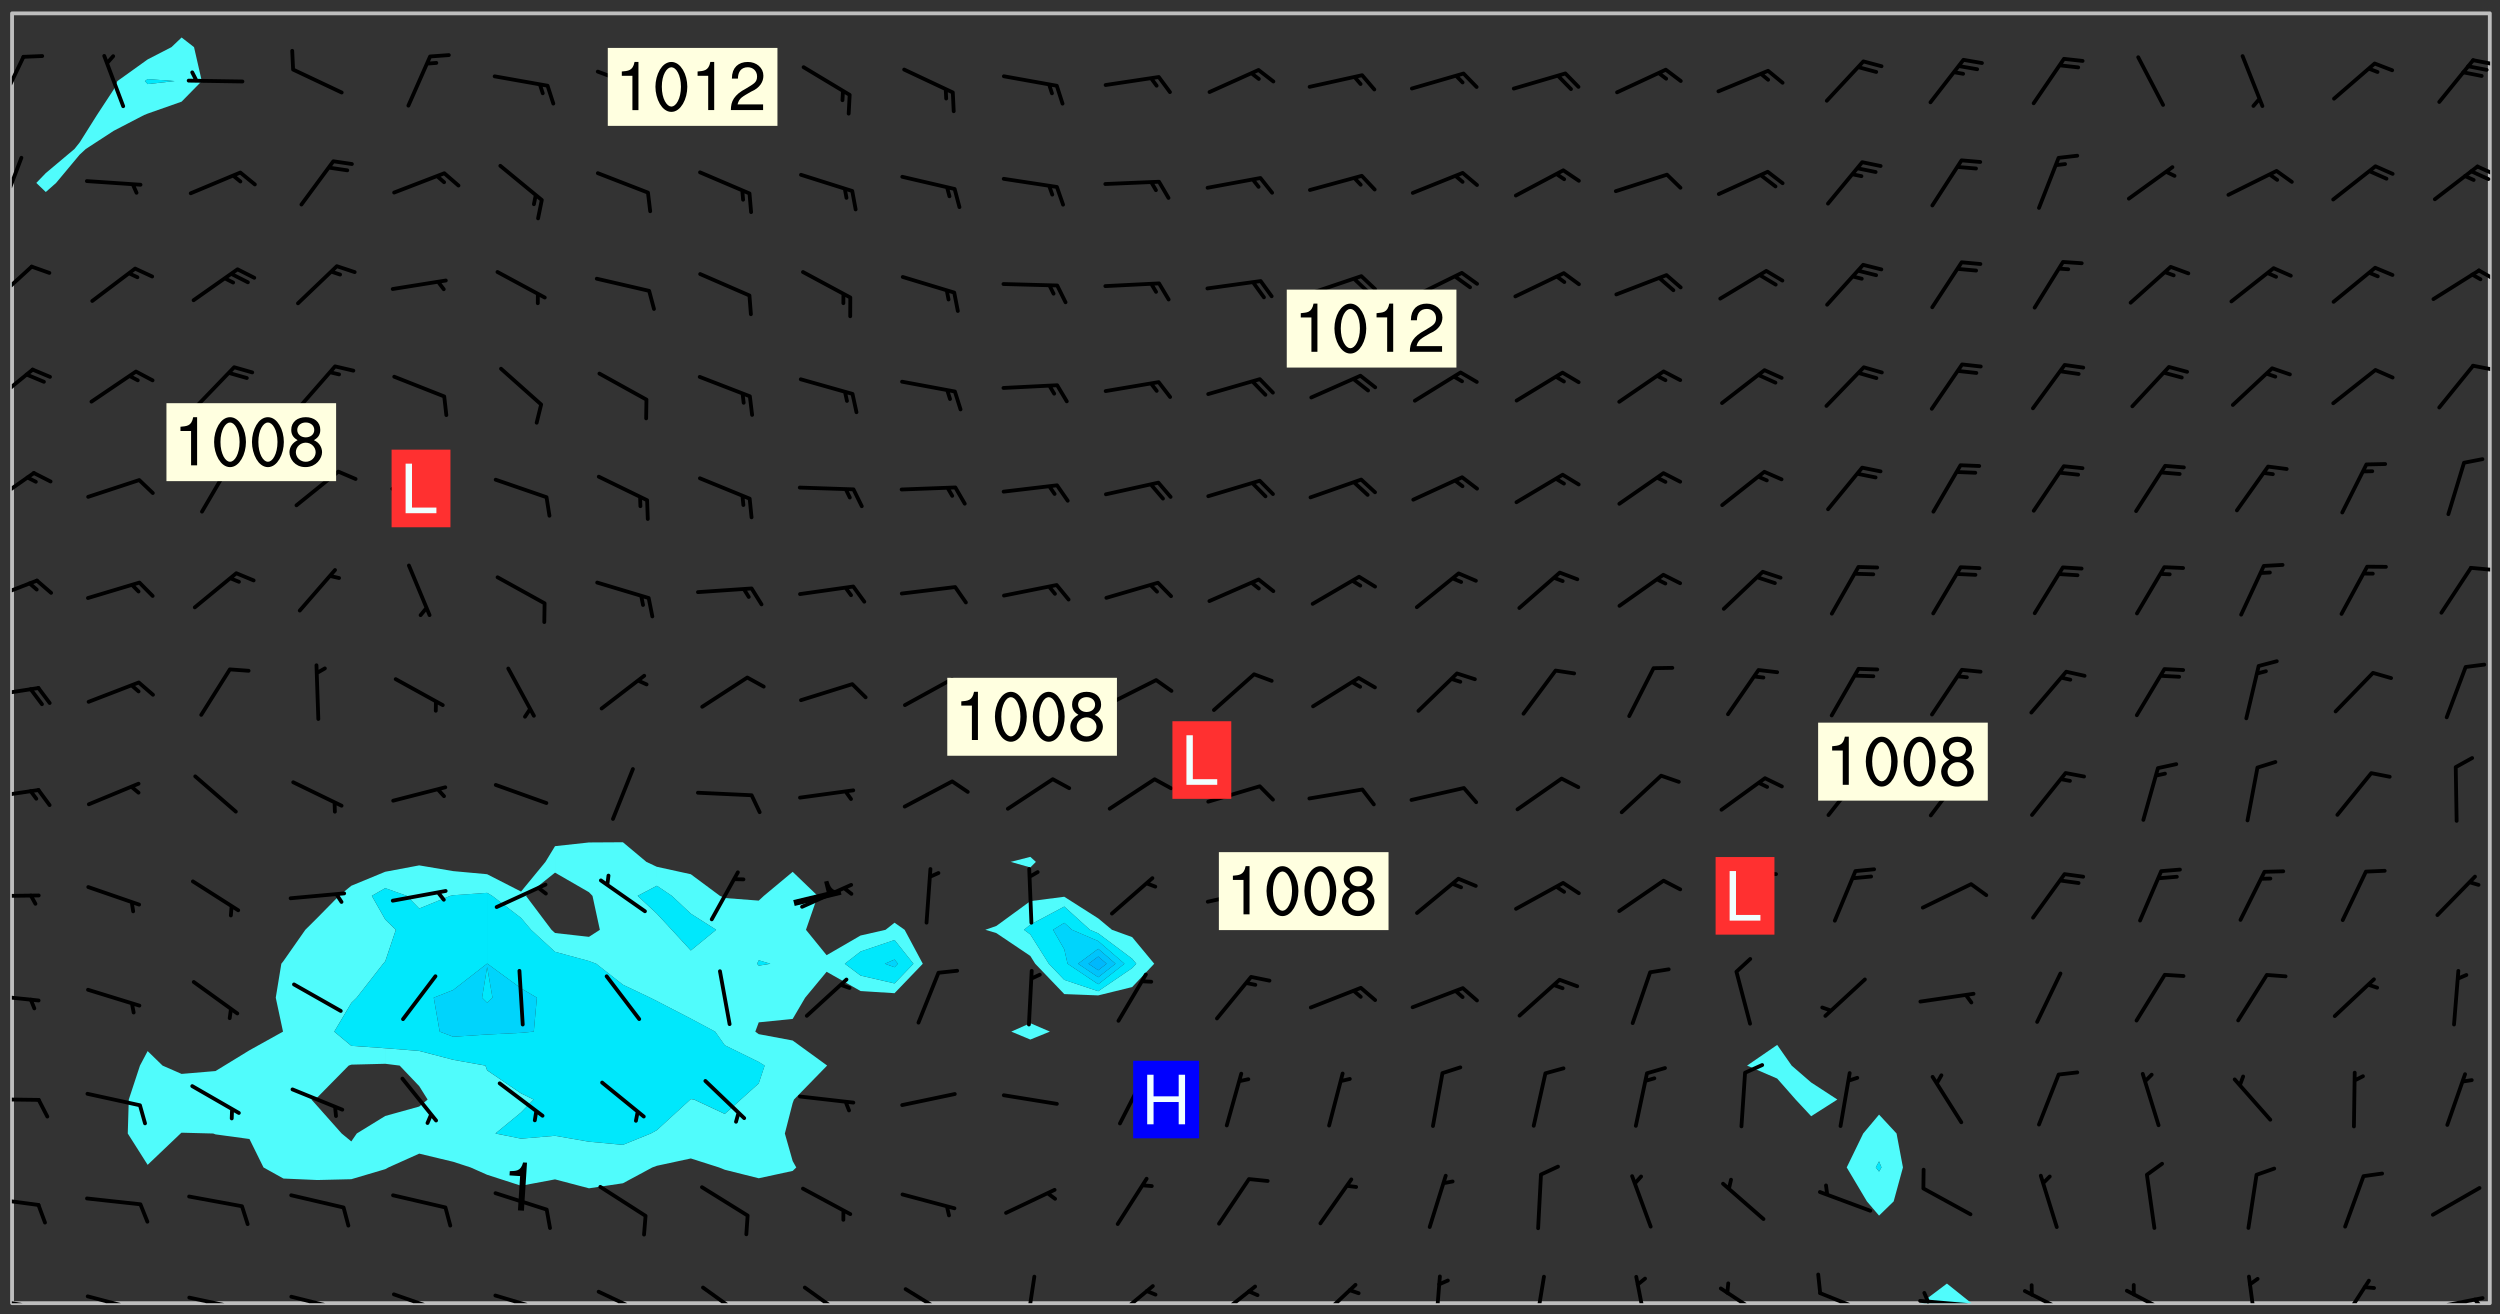 <svg xmlns="http://www.w3.org/2000/svg" role="img" xmlns:xlink="http://www.w3.org/1999/xlink" viewBox="142.45 309.95 326.84 171.84"><rect x="142.45" y="309.95" width="326.84" height="171.84" fill="#333333" stroke="none"/><defs><clipPath id="a"><path d="M144 347h1v133.328h-1zm0 0"/></clipPath><clipPath id="b"><path d="M144 311.672h1V347h-1zm0 0"/></clipPath><clipPath id="c"><path d="M144 311.672h324v168.656H144zm0 0"/></clipPath><clipPath id="d"><path d="M393 477h8v3.328h-8zm0 0"/></clipPath><clipPath id="e"><path d="M467 311.672h1v168.656h-1zm0 0"/></clipPath><clipPath id="f"><path d="M144 479h4v1.328h-4zm0 0"/></clipPath><clipPath id="g"><path d="M147 480h2v.328h-2zm0 0"/></clipPath><clipPath id="h"><path d="M153 479h8v1.328h-8zm0 0"/></clipPath><clipPath id="i"><path d="M160 480h2v.328h-2zm0 0"/></clipPath><clipPath id="j"><path d="M166 479h9v1.328h-9zm0 0"/></clipPath><clipPath id="k"><path d="M173 480h2v.328h-2zm0 0"/></clipPath><clipPath id="l"><path d="M180 479h8v1.328h-8zm0 0"/></clipPath><clipPath id="m"><path d="M187 480h2v.328h-2zm0 0"/></clipPath><clipPath id="n"><path d="M193 478h8v2.328h-8zm0 0"/></clipPath><clipPath id="o"><path d="M206 479h9v1.328h-9zm0 0"/></clipPath><clipPath id="p"><path d="M220 478h8v2.328h-8zm0 0"/></clipPath><clipPath id="q"><path d="M234 478h7v2.328h-7zm0 0"/></clipPath><clipPath id="r"><path d="M247 478h7v2.328h-7zm0 0"/></clipPath><clipPath id="s"><path d="M260 478h8v2.328h-8zm0 0"/></clipPath><clipPath id="t"><path d="M276 476h2v4.328h-2zm0 0"/></clipPath><clipPath id="u"><path d="M287 477h7v3.328h-7zm0 0"/></clipPath><clipPath id="v"><path d="M300 477h7v3.328h-7zm0 0"/></clipPath><clipPath id="w"><path d="M314 477h6v3.328h-6zm0 0"/></clipPath><clipPath id="x"><path d="M329 476h2v4.328h-2zm0 0"/></clipPath><clipPath id="y"><path d="M342 476h3v4.328h-3zm0 0"/></clipPath><clipPath id="z"><path d="M356 476h2v4.328h-2zm0 0"/></clipPath><clipPath id="A"><path d="M367 478h7v2.328h-7zm0 0"/></clipPath><clipPath id="B"><path d="M380 478h8v2.328h-8zm0 0"/></clipPath><clipPath id="C"><path d="M393 479h8v1.328h-8zm0 0"/></clipPath><clipPath id="D"><path d="M393 478h2v2.328h-2zm0 0"/></clipPath><clipPath id="E"><path d="M406 478h8v2.328h-8zm0 0"/></clipPath><clipPath id="F"><path d="M420 478h7v2.328h-7zm0 0"/></clipPath><clipPath id="G"><path d="M436 476h2v4.328h-2zm0 0"/></clipPath><clipPath id="H"><path d="M448 477h5v3.328h-5zm0 0"/></clipPath><clipPath id="I"><path d="M459 479h9v1.328h-9zm0 0"/></clipPath><clipPath id="J"><path d="M465 479h3v1.328h-3zm0 0"/></clipPath><clipPath id="K"><path d="M144 466h4v2h-4zm0 0"/></clipPath><clipPath id="L"><path d="M144 453h4v1h-4zm0 0"/></clipPath><clipPath id="M"><path d="M144 439h4v2h-4zm0 0"/></clipPath><clipPath id="N"><path d="M144 426h4v2h-4zm0 0"/></clipPath><clipPath id="O"><path d="M144 412h4v3h-4zm0 0"/></clipPath><clipPath id="P"><path d="M144 399h4v3h-4zm0 0"/></clipPath><clipPath id="Q"><path d="M144 385h4v4h-4zm0 0"/></clipPath><clipPath id="R"><path d="M465 383h3v2h-3zm0 0"/></clipPath><clipPath id="S"><path d="M144 371h4v6h-4zm0 0"/></clipPath><clipPath id="T"><path d="M144 358h3v5h-3zm0 0"/></clipPath><clipPath id="U"><path d="M465 357h3v2h-3zm0 0"/></clipPath><clipPath id="V"><path d="M144 344h3v6h-3zm0 0"/></clipPath><clipPath id="W"><path d="M466 345h2v2h-2zm0 0"/></clipPath><clipPath id="X"><path d="M144 330h2v8h-2zm0 0"/></clipPath><clipPath id="Y"><path d="M466 331h2v2h-2zm0 0"/></clipPath><clipPath id="Z"><path d="M465 332h3v2h-3zm0 0"/></clipPath><clipPath id="aa"><path d="M144 317h2v7h-2zm0 0"/></clipPath><clipPath id="ab"><path d="M465 317h3v2h-3zm0 0"/></clipPath><g id="ac" clip-path="url(#clip1)"><path fill="#fff" fill-opacity="0" fill-rule="evenodd" d="M0 0h1000v1000H0zm0 0"/><path fill="#d3d3d3" fill-opacity="0" fill-rule="evenodd" d="M162.152 355.867l-.234.293.059.234.117.172.176.234.293.348.113.059.117-.172.059-.234.176-.176.465-.176h.699l.234.293.289.816.059.176.176.23.352.234.699.699.172.176.234.348.234.41.289.582.41.465.23.234.234.176.117.23.176.293.172 1.164v.234l.059.289.059.117.117.117.348.41.117.172.176.176.176.234.117.172.172.352.059.234.234.406.234-.059-.176.176-.059.93h-.582l-.234-.113-.348.113-.117.117-.059.293-.059.176-.117.172-.465.293-.059.234-.059.113v.645l.059.172v.41l.059.059v.406l.059.406.117.176.059.059.23.641-.059.293v.699l-.059.582v.234l-.059.23-.055.352v1.922l.055.117h.426l-.367.117-.023.352.891 1.168 1.742.539 1.34.359v.539l.09.809.535.715 1.52.27.891-.086.09 1.164.535.18 1.16-.18 2.055-.984 1.16-.363 1.879-.176 1.695-.18-.18.719-1.516.086-1.25.09-.805.27-1.074.809.27.719.535.898-.18.625-.266.809.266 1.078.625.898.805.18 1.25-.18-.266.723.098.504.055.293v.172l.059.293v.406l.176.117.352.117h.406l.293-.176.113-.117.059-.117.117-.23.059-.176.352-.465.23-.176.176-.059.176.059.059.176.117.988.055.469.059.172.117.234.176.059.816.059h.289l.117.234.059.406.059.352v1.105l.117.293.117.348.289.699.176.352.582.754.352.176.172.059.469.234.641.465.348.234.293.176.293.055.23.062.816.348.293.176.113.172.352.352.117.176.523.641v.289l.059.352v.348l.059.352.059.289.117.059.172.059h.176l.582.234.176.117.176.289.176.234.113.234.293.23.117.117v.41l.059.055.289.234.234.117.059.117.117.172.059.117.23.234.059.176.234.059.117.059-.117.113-.059.117v.117l-.117.293-.117.289v.582l.176.117.117.059.059.117.117.117.113.059.176.348.059.352.059.406v.176l-.059.176-.117.699v.172l.117.176.293.293h.406l.176.117.117.172.117.293v.234h-.527l-.23-.234h-.234l-.176.059-.059.699.059.348.117.176.176.41.117.23.289.469.176.055h.523l.234.059.758.641.059.293v.234l.059.059.23.348v.352l-.117.172v.293l.293.289.293.176.172.059.293.176.293.117.582.406.289.234.293.176.219.16.016.012.23.176.641.523.176.234.117.176.176.176.113.172v.641l.117.176.469.117.582.117.234.059.23.113.293.117.113.059.586.352.289.172.176.062.176.055.176.059.699.352.289.176.234.055.289.176.234.117.641.406.293.117.172.059.234.059.41.059.23.059.234.117.059.172-.41.176.469.059.059.293.113.234.176.055.234.059.176.059.406.117.641.234.117.172.059.234v.176l-.059.117-.059.406.234.234.117.059.348.117.641.23.176.117.289.117.176.176.234.465.582 1.105.176.176.348.176.176.117.352.117 1.047.523.234.059.465.113.293.059.465.176.758.582.234.234.348.465.176.176.289.234.816.699.293.176.289.289.293.176.293.289.695.641.176.176.293.234.289.234.469.289.641.582.348.234.234.293.348.348.352.465.934.992.348.406.117.176.234.059.113.117.645.176.23.113.234.059.293.176.23.117.934.699.406.406.234.176.406.176.234.117.816.348.348.234.234.117.293.289.23.117.758.352.352.172.23.059.293.117.234.059.871.176h.816l.469.23.172.059.875.699.465.117.293.059.176.059.23.059.469.059.348.059.352.059.406.059h.293l.172.059v.23l.176.176h.293l.348.059.352.059.699.117h.641l.465-.234.293-.176.172-.117.41-.172.289-.176.934-.465.469-.293.523-.293.465-.172.465-.176 1.051-.465.289-.117.41-.117.289-.117.527-.176 1.516-.699.582-.348.289-.059.293-.059.348-.117.875-.23.352-.117h.113l.234-.059.875-.234.234-.059h.812l.352-.059.816-.117.172-.059.352-.055.293-.059.23-.059.816-.176.176-.059h.348l.234-.059.465-.117.758-.172.234-.059h.348l.41-.117.289-.059 1.285-.059h.289l.41-.059.23-.059h.176l.875-.117h.406l.41-.117h.348l.352-.113.871-.059h1.75l1.047.289.41.117.289.117.352.117.289.117 1.051.172.289.059h.293l.293.059.172.059.41.059.172.059.117.059h.117l.117.059.352.059h.113l.41.066 1.922.395 1.926.395 1.52.449 1.695.719 2.145.805 1.605-.719 1.43-.805 1.16-1.078 1.25-.449 3.035-.719 1.875-.359 2.145-1.348 2.234-1.254 2.5-1.258 1.695-.449 1.785-.18 1.16-.27.625.539 1.34-.27.715-.988.984-1.344.445-.18.805-.359 1.875-.539 1.785-.449 1.25-.27 1.16-.09 1.699-.09 1.961-.27 1.25-.09h.539l.625-.09h.891l2.145-.18 2.41-.18 2.59-.09 1.695.18 1.609.09 1.43.359 1.16.719 1.875.988 1.16 1.527.266.715.629.09.355.898.535.539.535 1.527 1.074.359h.535l-.805.535.09 1.707.715 2.695.891.805.895.988.715 1.258 1.785.539 1.52-.18.355 1.344 1.609-.805.98-.539.27.27.316-.215.219-.145.801.449.449-.359h.355l.535-.27.539-.719.535-.27.625-.988 1.16.449.84.371 1.395.617 1.695-.18h1.605l1.785.09.18-1.707.535-1.344.805.27.492.848.402.406-.09.539v.359l.715.449.711-.27h1.43l.359.988.445 1.258.715 1.344 1.25.629 1.695.629.715-.18.18-.539.98-.09.449.359.086 1.258-.266.629-.535.18v.539l.715.984.266.539.984.988.801 1.078-.266.359-.09.898-.625 2.332-.355 2.066-.09 1.793-.18.719-.09.539v1.438l-.98 1.883-.359 1.707-.535.898-.805 1.168-.266.539 2.055 1.254.086.359-.355.539-.09-.18v.809l.09 1.438-.445.715-1.074.094-.266.715.535.898.805.719 1.16.809 1.34.27.445.359-.355.449-1.789-.09-1.25-.449-.715-.719-.625-.09-.176 3.59-.188 1.309h89.359V311.703h-55.27v49.082l.762.125 3.289.543 2.023 2.836v2.754l2.352.332 2.348.332h4.051l-1.379 4.16-2.023.707-2.023.703-.543.344-2.594 1.617-.188.117-2.023-2.078-.73-2.742-2.672-2.078-1.375-3.5-.066-.082-1.957-2.672 2.75-1.418v-49.082H294.422v91.414l.117.031.133.012.074.074.105.047.09.059.086.059.09.059.297.297.059.09.031.117.027.117.016.137-.031.117-.059.09-.059.086-.043.105-.047.102-.027.121v.145l.176.27.148.148.074.086.074.074.043.105.062.09.059.086.043.105.059.09.047.102.043.105.059.086.117.18.074.074.062.086.059.09.043.105.059.09.059.086.062.09.059.09.043.102.117.18.074.074.059.086.074.074.09.059.105.047h.148l.133-.016.133.016.102-.047.074-.074.047-.102-.016-.133v-.148l-.047-.105-.027-.117-.047-.102-.027-.121-.043-.102-.062-.09-.043-.102-.043-.105-.031-.117-.016-.133-.012-.137.086-.059.059-.086.121-.031.043.105.016.133v.117l.059.102.059.09.09.059.148.148.059.09.043.105-.012.102.086.059.105.047.086.059.09.059.074.074-.117.027-.105.047-.086.059-.074.074-.059.09-.062.086-.027.121-.047.102-.043.105-.031.117-.012.133-.016.133v.148l.027.117.047.105.043.102.059.09.074.074.09.059.074.074.09.059.059.09.043.105.047.102.117.031.133.016h.148l.117-.031.105.043.043.105.047.102.027.121L299.5 410l.027.117.031.121.027.117.105.043.102.047.133-.016.148.148.062.086.074.074.07.074.09.062.105.043.102.043.117.031.137.016.117-.031.074-.074.027-.117-.012-.133-.031-.121-.027-.117.043-.105h.117l.09.062.117.027h.148l.133.016h.148l.133.016.133-.016h.148l.133-.016.133-.012.137.012.117-.027.133-.016.191-.059-.059.176-.016.133-.027.121-.016.133-.059.086-.133.016-.105.047-.105.043-.117.031-.117.027-.266.031h-.148l-.133.016-.074.074.059.086.148.148.117.18.074.07.09.062.09.059.086.059.09.059.102.043.105.062.105.043.086.059.105.047.102.043.18.117.059.09-.043.102-.047.105.016.133.223.223.059.09.043.102.031.121.043.102.016.133.031.117.012.137.031.117.148.148.102.043.105.043.117.031.133.016.137.016h.117l.117-.031.09-.059.043-.105.047-.102.043-.105.031-.117.012-.133v-.148l-.012-.133-.016-.133-.031-.117-.043-.105-.047-.105-.043-.102-.043-.105-.016-.133.016-.133.027-.117.031-.117.027-.121.047-.102.09-.059.086-.062.074-.074.09-.059.223-.223.059-.086.074-.074.117-.18.059-.086v-.148l-.074-.074-.102-.047-.105-.043-.102-.043-.059-.09-.047-.105-.027-.117.09-.059.117-.031.102-.043.18-.117.148-.148.012-.133-.012-.105-.09-.059-.133.016h-.148l-.133.016-.133-.016-.121-.031-.086-.059-.074-.074-.059-.09-.062-.086-.117-.18-.059-.086.031-.121.086-.059.121-.031.059-.086v-.121l-.031-.117-.059-.09-.059-.086-.047-.105-.027-.117-.016-.133.059-.09.074-.074.09-.059.117-.18.074-.074.059-.086.148-.148.121-.031.133-.016.133.016.074.074.043.105.016.133-.031.117-.117.031-.133.012-.148.148-.043.105-.047.102-.027.121-.031.117v.148l.031.117.043.105.059.09.074.07.074.074.117.031.121.027.117-.027.133-.016h.117l.09.059.074.074.047.105.059.086.102.047.133.016.105.043.086.059-.012.105-.074.074-.18.117-.059.09-.09.059-.07.074-.074.074-.062.09-.027.117-.016.133.016.133-.016.133v.148l.016.133.027.117.031.121.074.074.09.059.086.059.09.059.117.031v.086l-.102.047-.09.059-.266.031-.117.027h-.148l-.105.043-.102.047-.059.09-.062.234-.012.133-.031.121-.016.133v.293l-.012.133.012.137.016.133.133.016.133.012.121.031.086.059.074.074.047.105.043.102.016.133v.445l-.016.133v.445l.031.266.027.117.016.133.031.117.086.211.031.266v.148l-.031.117-.027.117-.031.121-.027.117-.031.117-.031.121-.012.133-.016.133.09.059.117-.031.102.016.047.105-.031.266v.441l-.043.105-.047.105-.043.102-.043.105-.059.086-.031.121-.043.117-.031.117-.016.133.016.133.059.09.105.047.086.059.059.086-.012.137-.031.117-.043.102v.445l-.016.133v.148l-.031.117-.043.105-.027.117-.047.105-.043.102-.031.121-.027.117-.031.133-.031.117-.027.117-.043.105-.031.117-.031.121-.012.133-.016.133v.297l.027.117v.148l.047.398.027.117.059.09.121.031h.148l.133-.016.059.09v.117l-.059.09-.09.059-.102.043-.105.047-.09.059-.086.059-.137.016-.117-.031-.133-.016-.102.047-.062.086-.012.137-.016.133-.031.117-.027.117-.016.133-.031.121v.297l.016.133.031.117v.148l.012.133v.148l-.027.117-.047.102-.027.121-.031.117-.059.09-.074.074-.102.043-.105.047-.117.027-.121.031-.102-.047.059-.086.105-.047.027-.117.031-.117.027-.121.031-.117v-.148l.016-.133-.031-.117-.043-.105-.105.016-.074.074-.102.043-.09.062-.074.074-.043.102-.016.133-.031.117L304.25 426l-.031.117-.027.117-.031.121-.027.117-.031.117-.043.105-.09.059h-.09l-.117-.031-.031-.086.016-.137-.031-.117v-.148l-.012-.133v-.148l-.062-.234-.027-.121-.043-.102-.047-.105-.059-.086-.059-.09-.043-.105-.062-.086-.148-.148-.07-.074-.105-.047-.105-.043-.102-.043-.297-.297-.09-.074-.086-.059-.105-.043-.09-.062-.086-.059-.105-.043-.09-.059-.086-.062-.074-.07-.105-.047-.086-.059-.105-.043-.09-.062-.102-.043-.105-.043-.086-.059-.105-.047-.105-.043-.102-.047-.09-.059-.102-.043-.105-.043-.09-.062-.117-.027-.133-.016-.133.016H299.75l-.133.016-.117-.031-.09-.059-.074-.074-.09-.059-.102-.047h-.148l-.121-.027-.102-.043-.074-.074-.117-.18-.09-.059-.102-.043-.09-.062-.105-.043-.09-.059-.086-.059-.105-.047-.059-.086-.059-.09-.043-.105-.047-.102-.074-.074-.086-.059-.074-.074-.09-.059-.223-.223-.043-.105-.031-.266.105-.043h.145l.105.043.074.074.09.059.086.059.105.047.09.059.148.148.07.074.148.148.062.086.074.074.086.059.074.074.09.062.09.059.086.059.27.176.102.047.105.043.102.043.047-.074.059-.086.074-.074.07-.074.105.043.074.074.059.09.043.102.047.105.043.105.121.027.117-.027.074-.09.043-.105.059-.09.074-.074.105-.043.117-.027.133.012.09.059.148.148.059.09.043.105.047.102.043.105.043.102.105.047.105.043.133.016.086-.059.059-.09.074-.074.105-.043.117.027.105.047.102.043.105.043.102.047.18.117v.117l-.016.133.016.133.016.137.059.086.102.047.121.027.117.031h.148l.117-.031.059-.09.18-.117.059-.09.074-.074.059-.086.117-.18.18-.117.117.031.09.059.043.074-.016.133v.117l.09.059h.148l.133-.016.133-.012.266-.031.105-.043.117-.031.121-.027.074-.074.07-.074.062-.09-.016-.105-.047-.102-.102-.043-.105-.016-.117.027-.266.031h-.148l-.074-.074-.09-.059-.117-.031-.117-.027-.133-.016h-.148l-.133.016h-.297l-.105-.047-.148-.148-.043-.102-.059-.09.223-.223.086-.059.105-.043.117-.031.133-.016.133.016.137.016.102.043.133-.012.09-.062.102-.043.062-.09-.047-.102-.09-.059-.117-.031-.102-.043-.059-.09-.062-.09v-.117l.016-.133.105-.047.074-.07v-.121l-.09-.059-.031-.117.09-.059.074-.074.043-.105.059-.09.047-.102.016-.133v-.148l-.047-.105-.043-.102-.09-.059-.133-.016-.102-.043-.137-.016-.117-.031h-.445l-.133-.016-.133-.012-.133-.016-.117-.031h-.148l-.133-.016-.133-.012-.266-.031-.121-.043-.086-.059-.074-.074v-.148l.012-.133.105-.047.102-.043.133-.016h.152l.133-.016h.293l.121.031.102.043.09.059.234.062.121-.047.09-.059.102-.043.133-.016.105.043.102.047.133.012.121-.027h.145l.121-.031.117-.027.105-.047.074-.074.086-.059.148-.148.059-.086.047-.105.027-.117.016-.105-.102-.043-.09-.059-.117-.031-.105-.043-.09-.062-.074-.086-.074-.074-.102-.043-.105-.047-.102-.043-.059-.09-.047-.102-.086-.211-.062-.086-.059-.09-.074-.074-.086-.059h-.27l-.117.031-.09.059-.102.043-.133.016-.105-.016-.027-.117-.062-.09-.117-.031-.102-.043-.148-.148-.031-.117-.016-.105.074-.074.18-.117.117-.027.117-.031.137.016.102.043.105.043.102.047.105.043.117.031.133.016.117.027.133.016.105-.016.09-.059-.074-.074-.105-.043-.074-.074-.074-.09-.148-.148-.086-.059-.09-.059-.074-.074-.09-.059-.102-.047-.121-.027-.102-.047-.105-.043-.117-.031-.102-.043-.121-.031h-.148l-.117.031-.105.043-.086.062-.18.117-.086.059-.09.059-.105.047-.086.059-.105.043-.102.043-.105.047-.074.074-.059.09-.059.086-.047.105-.059.086-.074.074-.133-.012-.117-.031h-.117l-.074.074-.09.059-.074.074-.09.059-.086.059-.105.047-.102.043-.137.016-.102-.043-.148-.148-.105-.047h-.086l-.105.047-.102.043-.121.031-.117-.031-.074-.074v-.117l.031-.121.074-.07.059-.09.074-.074.117-.031.105-.043h.293l.133-.016.137-.016.102-.043.09-.059.102-.047.09-.059.133-.012.09.059.133.012.09-.059.086-.059.105-.043.09-.059.086-.062.09-.059.148-.148.059-.086.059-.09.105-.043.133-.016.117.027.121.031.059-.059.059-.09.031-.266.027-.117.105.012.133.016.102-.043.09-.059.059-.09.074-.074.059-.09.047-.102.012-.133-.012-.133-.047-.105-.148-.148-.059-.09-.059-.086-.043-.105v-.445l.016-.133v-.148l.012-.133-.059-.059-.09.059-.102-.043-.18-.117-.086-.059-.062-.09-.059-.09-.074-.074-.086-.059-.121.031-.102.012-.105.047-.086.059-.105.043-.148.148-.09.059-.086.059-.09.062-.105.043-.133.016v-.121l.105-.043.117-.031.074-.07.043-.105v-.148l-.027-.117-.148-.148-.133-.016h-.148l-.117.031-.105.043-.102.043-.09.062-.117.027-.074-.074.012-.133-.043-.102-.043-.105-.09-.059-.117.027-.121.031-.117.031-.102.043-.121.031-.102.043-.105.043-.09.059-.102.016v-.117l.016-.133-.059-.09-.074.043-.148.148-.059.09-.074.074-.047.105-.043.102-.074.074-.059.09-.074.074-.059.086-.074.074-.09.062-.074.07-.074.074-.102.016-.133.016-.105-.043v-.121l.148-.148.043-.102.059-.09.047-.102.043-.105.059-.09.031-.117.043-.102.031-.121.027-.117.047-.105.043-.102.043-.105.074-.07.09-.062.09-.059.102-.043h.297l.266-.031.105-.043-.074-.074-.117-.031-.105-.043-.09-.059-.102-.047-.09-.059-.102-.043-.105-.043-.09-.062-.086-.059-.105-.043-.102-.043-.121-.031-.117-.031-.102-.043L297.5 410.25l-.102-.043-.09-.059-.043-.105-.016-.133.102-.043.133-.016.137.016.133-.016.102-.043.059-.09.016-.105-.09-.059-.074-.074-.102-.043-.09-.059-.148-.148-.043-.105-.016-.133v-.293l-.059-.09-.09-.059-.074-.074-.043-.105-.031-.117-.059-.09-.074-.074-.117-.027-.074-.074-.09-.059-.09-.062-.086-.059-.074-.074-.059-.086-.047-.105-.086-.059-.148-.148-.195-.059-.133.016-.102.043-.074.074-.047.102-.043.105-.059.09-.059.086-.297.297-.09.059h-.086l-.062-.086-.043-.105.031-.117.059-.09.027-.117-.012-.133-.09-.062-.105.047-.117.027-.117.031-.27.176-.102.047-.117.027-.105.047-.09.059-.102.043-.059-.086-.047-.105.016-.133.047-.105.07-.074.074-.07.059-.09v-.148l-.043-.105h-.238l-.102.047-.031.117-.027.117-.031.121-.074.043-.133.016-.074-.047-.043-.102-.043-.105-.047-.102-.043-.105-.121.031-.102.043-.133.016-.117.031-.105.043-.09.059-.102.047-.121.027-.133.016-.102-.043-.059-.09-.047-.105-.043-.102-.043-.105v-.117l.059-.09.086-.059.18-.117.102-.047.105-.043.105-.059.102-.043.09-.062.102-.043.105-.059.102-.047.09-.059.105-.043.102-.043.09-.062.102-.043.137-.016.117.031.102.043.121.031.102.043.105.047.102.043.105.043.102.047.105.043.102.043.105.047.086.059.105.043.117.031.105.043.102.047.09.059.105.043.102.043.105.047.117.027.102.047.121.027h.148l.086-.059.016-.102.059-.09-.027-.117-.074-.074-.117-.18-.074-.074-.09-.074-.18-.117-.086-.059-.105-.043-.102-.047-.27-.176-.059-.09-.074-.074-.059-.09-.043-.102-.031-.117-.016-.137v-.562l-.012-.133-.016-.133-.031-.117-.016-.133-.012-.133-.031-.121-.223-.223-.059-.086-.016-.105.031-.117.133-.016v-91.414H172.992v1.453l-.059.234-.352 1.051-.172.523-.117.348-.176.41-.117.172-.234.293-.23.059h-.352l-.117.059-.23.406v.293l.117.176.23.23.117.234.641.758.293.465.176.234.23.352.234.348.641.816.176.465.172.41.117.695.176.469.117 1.398.059.465v.875l.117 1.047v4.781l-.059.465-.352 1.281-.176.523-.113.41-.352.93L172.934 336l-.234.582-.117.176-.172.348-.176.406-.352.816-.059.293-.113.293-.117.289-.059.176-.117.875-.059.406-.059.117-.059.176-.059.172-.23.527-.117.172v.234l-.117.234-.059.172-.176.586v.289l-.059.176v.293l-.059.113-.059.527v.172l-.055.234v2.621l-.176.816-.117.176-.176.234-.117.172-.113.234-.586.934-.23.289-.293.465-.176.234-.289.352-.352.699-.113.23-.176.41-.176.23-.406.527-.816.699-.293.172-.289.234-.176.117-.176.176-.523.406-.527.176-.172.176-.234.055-.641.176h-.758m12.211 31.023l-1.074.449.359.895 1.25-.715.445-.539-.98-.09"/><path fill="#d3d3d3" fill-opacity="0" fill-rule="evenodd" d="M201.508 416.598h-.895l.449.629.98.359.805-.09.445-.988-.176.09-.715-.355-.895.355m154.621 59.07l-.059-.523v-.293l.113-.293.059-.23.469-.469h.113l.117-.113.117-.059h.176l.234-.059h.348l.234.059.117.059.23.172.059.176.117.582v.293l-.117.176-.172.289-.176.176-.527.523-.23.234-.117.059h-.176l-.117-.059-.406-.293-.176-.117-.117-.059-.059-.113-.055-.117m6.641-10.957l-.059-.172v-1.109l.059-.172.176-.059.172-.059h.176l.234-.059.117.059.059.699-.059.172-.117.176-.117.059-.234.523-.113.059h-.234l-.059-.117m9.613-14.391l-.117-.176v-.699l.293-.875.117-.172.176-.352.113-.23.117-.293.352-.758.117-.23.172-.234h.176l.117-.059h.641l.117.059.234.234.172.113.352.293.117.117.113.176v.113l.117.059.117.117v.699l-.059.176v.23l-.059.176-.348 1.051-.117.23-.117.234-.117.059-.23.234-.641.289h-.875l-.41-.117-.641-.465"/><path fill="none" stroke="#bebebe" stroke-linecap="round" stroke-linejoin="round" stroke-miterlimit="10" stroke-width=".5" d="M467.957 311.695H144.027v168.625h323.93v-168.625"/><g clip-path="url(#a)"><path fill="#fff" fill-opacity="0" fill-rule="evenodd" d="M144 475.891v4.438h.004H144V347.309v128.582"/></g><g clip-path="url(#b)"><path fill="#fff" fill-opacity="0" fill-rule="evenodd" d="M144 342.738v4.25-35.316h.004H144v31.066"/></g><path fill="#50fcfc" fill-rule="evenodd" d="M144 346.988v.32l.004-.004v-.312l-.004-.004"/><g clip-path="url(#c)"><path fill="#fff" fill-opacity="0" fill-rule="evenodd" d="M144.004 480.328V347.305l.125-.125-.125-.188v-35.32h22.188v3.176l-1.324 1.262-3.113 1.605-3.953 2.832-.484 1.098-2.191 3.34-2.25 3.574-.691.867-3.746 3.148-1.242 1.289 1.242 1.191 1.348-1.191 3.09-3.707.793-.73 3.648-2.375 3.977-2.066.461-.184 4.438-1.562 2.641-2.691-1.016-4.438-1.625-1.262v-3.176h57.699V420.059l-4.438.027-4.438.484-1.254 2.059-3.188 3.879-4.438-2.27-4.438-.406-4.438-.75-4.441.836-4.438 1.832-1.613 1.32-2.824 2.871-1.574 1.566-2.863 4.09-.273.348-.73 4.438.949 4.438-4.387 2.438-3.273 2.004-1.164.711-4.438.375-2.484-1.086-1.953-1.898-1.004 1.898-1.461 4.438-.133 4.438 2.598 4.098 4.301-4.098.137-.109 4.137.109.301.113 4.438.605 1.836 3.719 2.605 1.449 4.438.195 4.438-.109 4.438-1.312.41-.223 4.031-1.809 4.438 1.066 2.281.742 2.156.957 4.438 1.434 4.441-.832 4.438 1.168 4.438-.66 3.844-2.066.594-.219 4.438-.957 3.691 1.176.75.301 4.438 1.113 4.438-.961.469-.453-.469-.836-1.023-3.602 1.023-3.988.168-.449 4.27-4.379.062-.059-.062-.059-4.438-3.223-4.438-.832-.449-.328.449-1.215 4.438-.449 1.629-2.773 2.809-3.391 4.438 2.52 4.441.281 3.695-3.848-2.375-4.438-1.32-.93-1.176.93-3.266.746-4.438 2.574-2.699-3.32 1.535-4.438-3.273-3.141-3.77 3.141-.668.621-4.438-.34-.633-.281-3.809-2.828-4.438-.973-1.367-.641-3.07-2.57V311.672h53.262v110.301l-2.574.656 2.574.73.727-.73-.727-.656V311.672h4.438V427.188l-4.438.574-4.441 3.242-1.445.504 1.445.434 4.441 2.988v8.785l-2.492 1.105 2.492 1.039 2.559-1.039-2.559-1.105v-8.785l.637 1.016 3.801 3.969 4.438.172 4.438-1.09 2.887-3.051-2.887-3.48-2.641-.957-1.797-1.492-4.438-2.828V311.672h93.203V446.555l-3.938 2.707 3.938 1.695 2.41 2.742 2.031 2.18 3.422-2.18-3.422-2.23-2.551-2.207-1.891-2.707V311.672h13.316v143.996l-2.07 2.469-2.156 4.438 2.641 4.441 1.586 1.859 1.91-1.859 1.215-4.441-.836-4.438-2.289-2.469v-143.996h79.887v168.656h-67.805l-3.207-2.57-3.418 2.57H144.004"/></g><path fill="#50fcfc" fill-rule="evenodd" d="M144.129 347.18l-.125.125v-.312l.125.188m4.309-12.125l-1.242-1.191 1.242-1.289 3.746-3.148.691-.867 2.25-3.574 2.191-3.34.484-1.098 3.953-2.832v2.574l-.363.258.363.395 3.547-.395-3.547-.258v-2.574l3.113-1.605 1.324-1.262 1.625 1.262 1.016 4.438-2.641 2.691-4.438 1.562-.461.184-3.977 2.066-3.648 2.375-.793.73-3.09 3.707-1.348 1.191m13.316 127.18l-2.598-4.098.133-4.438 1.461-4.438 1.004-1.898 1.953 1.898 2.484 1.086 4.438-.375 1.164-.711 3.273-2.004 4.387-2.438-.949-4.438.73-4.438.273-.348 2.863-4.09 1.574-1.566 2.824-2.871 1.613-1.32 4.438-1.832v2.141l-1.758 1.012 1.758 3.098 1.383 1.34-1.383 4.117-.277.32-3.461 4.438-.699.684-2.23 3.754 2.23 1.859 4.438.312v2.031l-4.438.113-.344.125-4.094 4.156-.777.281.777.863 3.176 3.574 1.262 1.039.715-1.039 3.723-2.289 4.441-1.234 1.098-.914-1.098-1.75-2.555-2.688-1.887-.238v-2.031l4.441.352 4.438 1.16 4.215.758.223.621 4.438 3.012 1.641.805-1.641 1.684-3.352 2.754 3.352.676 4.441-.375 4.438.773 4.438.41 3.648-1.484.789-.434 4.371-4.004.066-.062.422.062 4.02 1.879 2.09-1.879 2.348-2.105.773-2.332-.773-.48-4.438-2.18-1.258-1.781-3.184-1.703-4.438-2.293-.875-.441-3.562-1.695-3.492-2.742-.945-.355-4.438-1.207-3.133-2.875-1.309-1.555-3.77-2.883-.668-.395-4.438.312-.383.082-4.055 1.652-1.609-1.652-2.832-1.012v-2.141l4.441-.836 4.438.75 4.438.406 4.438 2.27 3.188-3.879 1.254-2.059v3.461l-3.797 3.039 3.34 4.438.457.418 4.438.5 1.422-.918-.961-4.438-.461-.48-4.438-2.559v-3.461l4.438-.484 4.438-.027 3.07 2.57 1.367.641V425.75l-2.512 1.32 2.512 2.336 1.949 2.102 2.488 2.707 3.312-2.707-3.312-2.109-2.48-2.328-1.957-1.32v-2.48l4.438.973 3.809 2.828.633.281 4.438.34v7.797l-.211.457.211.254 1.516-.254-1.516-.457v-7.797l.668-.621 3.77-3.141 3.273 3.141-1.535 4.438 2.699 3.32 4.438-2.574 3.266-.746 1.176-.93v2.262l-4.441 1.508-2.059 1.598 2.059 1.547 4.441 1.027 2.473-2.574-2.473-3.105v-2.262l1.32.93 2.375 4.438-3.695 3.848-4.441-.281-4.438-2.52-2.809 3.391-1.629 2.773-4.438.449-.449 1.215.449.328 4.438.832 4.438 3.223.062.059-.062.059-4.27 4.379-.168.449-1.023 3.988 1.023 3.602.469.836-.469.453-4.438.961-4.438-1.113-.75-.301-3.691-1.176-4.438.957-.594.219-3.844 2.066-4.438.66-4.438-1.168-4.441.832-4.438-1.434-2.156-.957-2.281-.742-4.438-1.066-4.031 1.809-.41.223-4.438 1.312-4.438.109-4.438-.195-2.605-1.449-1.836-3.719-4.438-.605-.301-.113-4.137-.109-.137.109-4.301 4.098"/><path fill="#00e8fc" fill-rule="evenodd" d="M161.754 320.941l-.363-.395.363-.258 3.547.258-3.547.395"/><path fill="#fff" fill-opacity="0" fill-rule="evenodd" d="M183.945 453.418l-.777.281.777.863 3.176 3.574 1.262 1.039.715-1.039 3.723-2.289 4.441-1.234 1.098-.914-1.098-1.75-2.555-2.688-1.887-.238-4.438.113-.344.125-4.094 4.156"/><path fill="#00e8fc" fill-rule="evenodd" d="M188.383 446.68l-2.23-1.859 2.23-3.754.699-.684 3.461-4.438.277-.32 1.383-4.117-1.383-1.34-1.758-3.098 1.758-1.012 2.832 1.012 1.609 1.652 4.055-1.652.383-.082 4.438-.312v9.242l-.023.027-4.414 3.43-2.543 1.008.777 4.438 1.766.668 4.438-.289 4.438-.219 1.66-.16.406-4.438-2.066-1.215-4.402-3.223-.035-.027v-9.242l.668.395 3.77 2.883 1.309 1.555 3.133 2.875 4.438 1.207.945.355 3.492 2.742 3.562 1.695.875.441 4.438 2.293 3.184 1.703 1.258 1.781 4.438 2.18.773.48-.773 2.332-2.348 2.105-2.09 1.879-4.02-1.879-.422-.062-.066.062-4.371 4.004-.789.434-3.648 1.484-4.438-.41-4.438-.773-4.441.375-3.352-.676 3.352-2.754 1.641-1.684-1.641-.805-4.438-3.012-.223-.621-4.215-.758-4.438-1.16-4.441-.352-4.438-.312"/><path fill="#00d4fc" fill-rule="evenodd" d="M199.934 444.82l-.777-4.438 2.543-1.008 4.414-3.43.023-.027v.457l-.66 4.008.66.656.699-.656-.699-4.008v-.457l.035.027 4.402 3.223 2.066 1.215-.406 4.438-1.66.16-4.438.219-4.438.289-1.766-.668"/><path fill="#00e8fc" fill-rule="evenodd" d="M206.137 436.375l-.66 4.008.66.656.699-.656-.699-4.008"/><path fill="#fff" fill-opacity="0" fill-rule="evenodd" d="M215.016 424.031l-3.797 3.039 3.34 4.438.457.418 4.438.5 1.422-.918-.961-4.438-.461-.48-4.438-2.559"/><path fill="#00e8fc" fill-rule="evenodd" d="M228.328 429.406l-2.512-2.336 2.512-1.32 1.957 1.32 2.48 2.328 3.312 2.109-3.312 2.707-2.488-2.707-1.949-2.102m13.316 6.793l-.211-.254.211-.457 1.516.457-1.516.254m13.312 1.293l-2.059-1.547 2.059-1.598 4.441-1.508v2.555l-1.266.551 1.266.457.438-.457-.438-.551v-2.555l2.473 3.105-2.473 2.574-4.441-1.027"/><path fill="#00d4fc" fill-rule="evenodd" d="M259.398 436.402l-1.266-.457 1.266-.551.438.551-.438.457"/><path fill="#50fcfc" fill-rule="evenodd" d="M272.711 431.941l-1.445-.434 1.445-.504 4.441-3.242 4.438-.574v1.281l-4.438 2.367-.832.672.832.613 2.414 3.824 2.023 2.113 4.438 1.48 4.438-3.023.539-.57-.539-.652-4.438-3.32-1.086-.465-3.352-3.039v-1.281l4.438 2.828 1.797 1.492 2.641.957 2.887 3.48-2.887 3.051-4.438 1.09-4.438-.172-3.801-3.969-.637-1.016-4.441-2.988m4.441-8.582l-2.574-.73 2.574-.656.727.656-.727.73m0 22.5l-2.492-1.039 2.492-1.105 2.559 1.105-2.559 1.039"/><path fill="#00e8fc" fill-rule="evenodd" d="M277.152 432.121l-.832-.613.832-.672 4.438-2.367v2.129l-1.465.91 1.465 2.555.43 1.883 4.008 2.68 3.43-2.68-3.43-2.961-3.434-1.477-1.004-.91v-2.129l3.352 3.039 1.086.465 4.438 3.32.539.652-.539.57-4.438 3.023-4.438-1.48-2.023-2.113-2.414-3.824"/><path fill="#00d4fc" fill-rule="evenodd" d="M281.59 434.062l-1.465-2.555 1.465-.91 1.004.91 3.434 1.477v1.008l-2.641 1.953 2.641 1.766 2.262-1.766-2.262-1.953v-1.008l3.43 2.961-3.43 2.68-4.008-2.68-.43-1.883"/><path fill="#00c4fc" fill-rule="evenodd" d="M286.027 437.711l-2.641-1.766 2.641-1.953v1.012l-1.273.941 1.273.852 1.094-.852-1.094-.941v-1.012l2.262 1.953-2.262 1.766"/><path fill="#00b8fc" fill-rule="evenodd" d="M286.027 436.797l-1.273-.852 1.273-.941 1.094.941-1.094.852"/><path fill="#50fcfc" fill-rule="evenodd" d="M374.793 450.957l-3.938-1.695 3.938-2.707 1.891 2.707 2.551 2.207 3.422 2.23-3.422 2.18-2.031-2.18-2.41-2.742m11.73 16.059l-2.641-4.441 2.156-4.438 2.07-2.469v6.109l-.426.797.426.547.316-.547-.316-.797v-6.109l2.289 2.469.836 4.438-1.215 4.441-1.91 1.859-1.586-1.859"/><path fill="#00e8fc" fill-rule="evenodd" d="M388.109 463.121l-.426-.547.426-.797.316.797-.316.547"/><g clip-path="url(#d)"><path fill="#50fcfc" fill-rule="evenodd" d="M393.566 480.328l3.418-2.57 3.207 2.57h-6.625"/></g><g clip-path="url(#e)"><path fill="#fff" fill-opacity="0" fill-rule="evenodd" d="M467.996 480.328H468V311.672h-.004H468v168.656h-.004"/></g><path fill="#fff" fill-opacity="0" fill-rule="evenodd" d="M243.621 424.922l1.371 5.68 9.68-2.336-1.367-5.676-9.684 2.332"/><path fill-rule="evenodd" d="M252.344 426.418l.117.496-6.117 1.477-.188-.766 4.367-1.051-.328-1.352.543-.129.191.527.113.234.141.199.184.168.246.117.32.07.41.008"/><path fill="#fff" fill-opacity="0" fill-rule="evenodd" d="M206.828 469.809l5.828.375.637-9.941-5.828-.371-.637 9.938"/><path fill-rule="evenodd" d="M210.84 461.922l.508.031-.402 6.285-.785-.051.285-4.48-1.383-.09.035-.555.562-.027.254-.039.234-.074.215-.129.184-.199.16-.285.133-.387"/><g clip-path="url(#f)"><path fill="none" stroke="#000" stroke-linecap="round" stroke-linejoin="round" stroke-miterlimit="10" stroke-width=".5" d="M147.461 480.941l-6.922-1.227"/></g><g clip-path="url(#g)"><path fill="none" stroke="#000" stroke-linecap="round" stroke-linejoin="round" stroke-miterlimit="10" stroke-width=".5" d="M147.461 480.941l.754 2.336"/></g><g clip-path="url(#h)"><path fill="none" stroke="#000" stroke-linecap="round" stroke-linejoin="round" stroke-miterlimit="10" stroke-width=".5" d="M160.711 481.227l-6.793-1.797"/></g><g clip-path="url(#i)"><path fill="none" stroke="#000" stroke-linecap="round" stroke-linejoin="round" stroke-miterlimit="10" stroke-width=".5" d="M160.711 481.227l.559 2.391"/></g><g clip-path="url(#j)"><path fill="none" stroke="#000" stroke-linecap="round" stroke-linejoin="round" stroke-miterlimit="10" stroke-width=".5" d="M174.066 481.066l-6.871-1.473"/></g><g clip-path="url(#k)"><path fill="none" stroke="#000" stroke-linecap="round" stroke-linejoin="round" stroke-miterlimit="10" stroke-width=".5" d="M174.066 481.066l.672 2.359"/></g><g clip-path="url(#l)"><path fill="none" stroke="#000" stroke-linecap="round" stroke-linejoin="round" stroke-miterlimit="10" stroke-width=".5" d="M187.355 481.18l-6.82-1.703"/></g><g clip-path="url(#m)"><path fill="none" stroke="#000" stroke-linecap="round" stroke-linejoin="round" stroke-miterlimit="10" stroke-width=".5" d="M187.355 481.18l.59 2.383"/></g><g clip-path="url(#n)"><path fill="none" stroke="#000" stroke-linecap="round" stroke-linejoin="round" stroke-miterlimit="10" stroke-width=".5" d="M200.574 481.492l-6.629-2.324"/></g><g clip-path="url(#o)"><path fill="none" stroke="#000" stroke-linecap="round" stroke-linejoin="round" stroke-miterlimit="10" stroke-width=".5" d="M213.941 481.336l-6.73-2.016"/></g><g clip-path="url(#p)"><path fill="none" stroke="#000" stroke-linecap="round" stroke-linejoin="round" stroke-miterlimit="10" stroke-width=".5" d="M227.066 481.832l-6.352-3.008"/></g><g clip-path="url(#q)"><path fill="none" stroke="#000" stroke-linecap="round" stroke-linejoin="round" stroke-miterlimit="10" stroke-width=".5" d="M240.055 482.383l-5.699-4.105"/></g><g clip-path="url(#r)"><path fill="none" stroke="#000" stroke-linecap="round" stroke-linejoin="round" stroke-miterlimit="10" stroke-width=".5" d="M253.371 482.383l-5.703-4.105"/></g><g clip-path="url(#s)"><path fill="none" stroke="#000" stroke-linecap="round" stroke-linejoin="round" stroke-miterlimit="10" stroke-width=".5" d="M266.824 482.176l-5.977-3.691"/></g><g clip-path="url(#t)"><path fill="none" stroke="#000" stroke-linecap="round" stroke-linejoin="round" stroke-miterlimit="10" stroke-width=".5" d="M277.676 476.855l-1.051 6.945"/></g><g clip-path="url(#u)"><path fill="none" stroke="#000" stroke-linecap="round" stroke-linejoin="round" stroke-miterlimit="10" stroke-width=".5" d="M293.168 478.086l-5.406 4.488"/></g><path fill="none" stroke="#000" stroke-linecap="round" stroke-linejoin="round" stroke-miterlimit="10" stroke-width=".5" d="M292.383 478.738l1.133.465"/><g clip-path="url(#v)"><path fill="none" stroke="#000" stroke-linecap="round" stroke-linejoin="round" stroke-miterlimit="10" stroke-width=".5" d="M306.535 478.145l-5.508 4.367"/></g><path fill="none" stroke="#000" stroke-linecap="round" stroke-linejoin="round" stroke-miterlimit="10" stroke-width=".5" d="M305.734 478.781l1.121.492"/><g clip-path="url(#w)"><path fill="none" stroke="#000" stroke-linecap="round" stroke-linejoin="round" stroke-miterlimit="10" stroke-width=".5" d="M319.66 477.926l-5.125 4.809"/></g><path fill="none" stroke="#000" stroke-linecap="round" stroke-linejoin="round" stroke-miterlimit="10" stroke-width=".5" d="M318.914 478.625l1.16.395"/><g clip-path="url(#x)"><path fill="none" stroke="#000" stroke-linecap="round" stroke-linejoin="round" stroke-miterlimit="10" stroke-width=".5" d="M330.695 476.828l-.566 7.004"/></g><path fill="none" stroke="#000" stroke-linecap="round" stroke-linejoin="round" stroke-miterlimit="10" stroke-width=".5" d="M330.613 477.848l1.125-.488"/><g clip-path="url(#y)"><path fill="none" stroke="#000" stroke-linecap="round" stroke-linejoin="round" stroke-miterlimit="10" stroke-width=".5" d="M344.301 476.863l-1.148 6.934"/></g><g clip-path="url(#z)"><path fill="none" stroke="#000" stroke-linecap="round" stroke-linejoin="round" stroke-miterlimit="10" stroke-width=".5" d="M356.367 476.879l1.348 6.898"/></g><path fill="none" stroke="#000" stroke-linecap="round" stroke-linejoin="round" stroke-miterlimit="10" stroke-width=".5" d="M356.562 477.883l.953-.773"/><g clip-path="url(#A)"><path fill="none" stroke="#000" stroke-linecap="round" stroke-linejoin="round" stroke-miterlimit="10" stroke-width=".5" d="M367.422 478.395l5.867 3.871"/></g><path fill="none" stroke="#000" stroke-linecap="round" stroke-linejoin="round" stroke-miterlimit="10" stroke-width=".5" d="M368.277 478.957l.117-1.223"/><g clip-path="url(#B)"><path fill="none" stroke="#000" stroke-linecap="round" stroke-linejoin="round" stroke-miterlimit="10" stroke-width=".5" d="M380.414 479.012l6.516 2.633"/></g><path fill="none" stroke="#000" stroke-linecap="round" stroke-linejoin="round" stroke-miterlimit="10" stroke-width=".5" d="M380.414 479.012l-.258-2.438"/><g clip-path="url(#C)"><path fill="none" stroke="#000" stroke-linecap="round" stroke-linejoin="round" stroke-miterlimit="10" stroke-width=".5" d="M393.484 480.02l7.004.617"/></g><g clip-path="url(#D)"><path fill="none" stroke="#000" stroke-linecap="round" stroke-linejoin="round" stroke-miterlimit="10" stroke-width=".5" d="M394.504 480.109l-.477-1.129"/></g><g clip-path="url(#E)"><path fill="none" stroke="#000" stroke-linecap="round" stroke-linejoin="round" stroke-miterlimit="10" stroke-width=".5" d="M407.172 478.734l6.262 3.188"/></g><path fill="none" stroke="#000" stroke-linecap="round" stroke-linejoin="round" stroke-miterlimit="10" stroke-width=".5" d="M408.082 479.199l-.023-1.227"/><g clip-path="url(#F)"><path fill="none" stroke="#000" stroke-linecap="round" stroke-linejoin="round" stroke-miterlimit="10" stroke-width=".5" d="M420.508 478.695l6.219 3.266"/></g><path fill="none" stroke="#000" stroke-linecap="round" stroke-linejoin="round" stroke-miterlimit="10" stroke-width=".5" d="M421.41 479.172l-.004-1.227"/><g clip-path="url(#G)"><path fill="none" stroke="#000" stroke-linecap="round" stroke-linejoin="round" stroke-miterlimit="10" stroke-width=".5" d="M436.469 476.848l.926 6.965"/></g><path fill="none" stroke="#000" stroke-linecap="round" stroke-linejoin="round" stroke-miterlimit="10" stroke-width=".5" d="M436.602 477.859l1-.715"/><g clip-path="url(#H)"><path fill="none" stroke="#000" stroke-linecap="round" stroke-linejoin="round" stroke-miterlimit="10" stroke-width=".5" d="M452.152 477.379l-3.812 5.902"/></g><path fill="none" stroke="#000" stroke-linecap="round" stroke-linejoin="round" stroke-miterlimit="10" stroke-width=".5" d="M451.598 478.234l1.223.105"/><g clip-path="url(#I)"><path fill="none" stroke="#000" stroke-linecap="round" stroke-linejoin="round" stroke-miterlimit="10" stroke-width=".5" d="M467.008 479.652l-6.895 1.355"/></g><g clip-path="url(#J)"><path fill="none" stroke="#000" stroke-linecap="round" stroke-linejoin="round" stroke-miterlimit="10" stroke-width=".5" d="M466.008 479.848l.773.953"/></g><g clip-path="url(#K)"><path fill="none" stroke="#000" stroke-linecap="round" stroke-linejoin="round" stroke-miterlimit="10" stroke-width=".5" d="M147.48 467.484l-6.961-.941"/></g><path fill="none" stroke="#000" stroke-linecap="round" stroke-linejoin="round" stroke-miterlimit="10" stroke-width=".5" d="M147.48 467.484l.852 2.301m12.477-2.391l-6.984-.762m6.984.762l.91 2.277m12.367-2.023l-6.91-1.27m6.91 1.27l.742 2.34m12.539-2.176l-6.844-1.598m6.844 1.598l.629 2.371m12.688-2.375l-6.848-1.59m6.848 1.59l.633 2.371m12.605-2.094l-6.691-2.145m6.691 2.145l.434 2.414m12.492-1.59l-5.914-3.793m5.914 3.793l-.199 2.445m13.543-2.488l-5.969-3.707m5.969 3.707l-.168 2.449m13.59-2.637l-6.188-3.332m5.289 2.848l-.008 1.227m14.523-1.504l-6.789-1.809m5.801 1.543l.277 1.195m13.805-3.34l-6.348 3.012m5.426-2.574l.984.73m11.969-2.621l-3.781 5.922m3.234-5.062l1.223.098m12.707-.914l-3.918 5.832m3.918-5.832l2.441.25m10.938-.207l-4.043 5.746m3.453-4.91l1.219.152m11.715-1.469l-2.098 6.707m1.793-5.73l1.203-.227m11.551-.906l-.371 7.02m.371-7.02l2.227-1.035m9.691 1.246l2.426 6.598m-2.074-5.637l.82-.914m10.711.941L373 469.324m-4.52-3.949l.277-1.195m11.621 1.609l6.586 2.449m-5.629-2.094l-.16-1.215m12.73.395l6.16 3.379m-6.16-3.379l.031-2.453m15.32.785l2.086 6.715m-1.781-5.738l.863-.871m12.703-.227l.977 6.957m-.977-6.957l1.984-1.441m12.348 1.445l-1.059 6.949m1.059-6.949l2.312-.812m11.676.988l-2.406 6.602m2.406-6.602l2.43-.34m6.637 5.391l6.094-3.504"/><g clip-path="url(#L)"><path fill="none" stroke="#000" stroke-linecap="round" stroke-linejoin="round" stroke-miterlimit="10" stroke-width=".5" d="M147.512 453.746l-7.023-.094"/></g><path fill="none" stroke="#000" stroke-linecap="round" stroke-linejoin="round" stroke-miterlimit="10" stroke-width=".5" d="M147.512 453.746l1.125 2.18m12.109-1.477l-6.863-1.5m6.863 1.5l.664 2.363m12.266-1.359l-6.09-3.508m5.203 2.996l-.043 1.227m14.453-1.145l-6.508-2.648m5.562 2.262l.125 1.219m13.082.582l-4.402-5.477m3.762 4.68l-.48 1.125m15.039-.949l-5.605-4.234m4.789 3.617l-.195 1.215m14.246-.496l-5.445-4.438m4.652 3.793l-.234 1.203m14.156-.348l-5.074-4.859m4.336 4.152l-.332 1.18m15.34-2.504l-6.98-.797m5.965.68l.449 1.141m13.828-2.145l-6.875 1.445m20.219-.16l-6.934-1.125m18.387-2.566l-3.207 6.254m2.738-5.344l1.227-.016m11.898-1.148l-1.895 6.766m1.621-5.781l1.199-.262m12.328-.742l-1.77 6.801m1.512-5.809l1.195-.285m12.113-.762l-1.242 6.914m1.242-6.914l2.336-.75m11.125.777l-1.531 6.859m1.531-6.859l2.363-.652m10.914.645l-1.457 6.875m1.457-6.875l2.355-.68m-2.57 1.68l1.18-.34m11.859-.73l-.473 7.012m.473-7.012l2.238-1.004m11.438 1.051l-1.195 6.922m1.02-5.918l1.168-.383m9.848-.129l3.754 5.938m-3.207-5.074l.605-1.066m15.324-.098l-2.57 6.539m2.57-6.539l2.438-.281m8.559.191l2.07 6.715m-1.77-5.738l.867-.867m10.855.617l4.652 5.266m-3.977-4.5l.43-1.148m14.586-.5l-.102 7.027m.086-6.004l1.094-.559m13.348-.266l-2.32 6.633m1.98-5.668l1.215-.188"/><g clip-path="url(#M)"><path fill="none" stroke="#000" stroke-linecap="round" stroke-linejoin="round" stroke-miterlimit="10" stroke-width=".5" d="M147.496 440.75l-6.992-.73"/></g><path fill="none" stroke="#000" stroke-linecap="round" stroke-linejoin="round" stroke-miterlimit="10" stroke-width=".5" d="M146.477 440.641l.461 1.141m13.734-.363l-6.715-2.07m5.738 1.77l.23 1.203m13.551.121l-5.695-4.113m4.867 3.516l-.168 1.215M187 442.117l-6.113-3.465m14.254 4.535l4.238-5.605m11.41 6.309l-.43-7.016m15.66 6.305l-4.258-5.594m16.074 6.254l-1.262-6.914m16.539 1.086l-5.184 4.742m4.43-4.051l1.156.41m11.629-1.988l-2.617 6.52m2.617-6.52l2.441-.262m9.746.012l-.363 7.016m.312-5.996l1.109-.52m13.867-.016l-3.582 6.047m3.059-5.168l1.227.059m13.051-.629l-4.461 5.43m4.461-5.43l2.406.488m-3.055.305l1.203.242m13.801.395l-6.543 2.57m6.543-2.57l1.863 1.598m-2.816-1.223l.934.797m13.348-1.137l-6.566 2.5m6.566-2.5l1.848 1.613m-2.805-1.25l.926.809m12.68-2.266l-5.234 4.688m5.234-4.688l2.305.848m-3.066-.164l1.152.422m11.449-2.082l-2.285 6.645m2.285-6.645l2.426-.387m8.855.309l1.781 6.797m-1.781-6.797l1.805-1.664m9.82 7.445L386.254 438m-4.414 4.074l-1.156-.406m19.777-1.793l-6.949 1.02m5.941-.871l.727.988m11.645-3.793l-3.047 6.332m16.684-6.156l-3.691 5.977m3.691-5.977l2.449.156m10.895-.141l-3.746 5.945m3.746-5.945l2.449.184m11.555.387l-5.125 4.809m4.379-4.109l1.16.395m10.621-2.191l-.566 7.004m.484-5.984l1.129-.488"/><g clip-path="url(#N)"><path fill="none" stroke="#000" stroke-linecap="round" stroke-linejoin="round" stroke-miterlimit="10" stroke-width=".5" d="M147.512 427.02l-7.023.098"/></g><path fill="none" stroke="#000" stroke-linecap="round" stroke-linejoin="round" stroke-miterlimit="10" stroke-width=".5" d="M146.492 427.035l.59 1.074m13.555.105l-6.645-2.293m5.68 1.957l.188 1.215m13.734-.137l-5.926-3.777m5.062 3.23l-.098 1.223m14.812-2.883l-7 .637m5.98-.543l.672 1.023m13.617-1.434l-6.91 1.27m5.906-1.086l.762.961m13.297-1.977l-6.387 2.934m5.457-2.508l.977.746m7.195-1.719l5.758 4.031m-4.918-3.445L222 424.422m16.914-.426L235.5 430.141m2.914-5.25l1.23.023m14.086.723L247.312 428.5m5.484-2.445l.965.754m10.328-3.246l-.508 7.012m.434-5.992l1.121-.496m11.871-.527l.285 7.02m-.242-6l1.059-.617m15 .793l-5.289 4.629m4.52-3.953l1.148.434m13.723.438l-6.859 1.535m5.859-1.312l.801.934m12.785-2.633l-5.402 4.488m5.402-4.488l2.273.93m11.047-.926l-5.414 4.48m5.414-4.48l2.27.938m-3.055-.285l1.133.469m13.34-.574l-6.156 3.387m6.156-3.387l2.055 1.344m-2.949-.852l1.023.672m13.004-1.457l-5.793 3.973m5.793-3.973l2.176 1.133m10.078-2.145l-3.672 5.996m3.672-5.996l2.449.152m-2.984.723l1.227.074m12.137-1.195l-2.695 6.488m2.695-6.488l2.441-.234m-2.836 1.18l2.445-.234m13.074.996l-6.316 3.074m6.316-3.074l1.984 1.441m10.23-2.75l-4.117 5.691m4.117-5.691l2.434.336m-3.031.492l2.43.336M425 423.84l-2.77 6.457M425 423.84l2.445-.203m-2.848 1.141l2.445-.203m11.457-.648l-3.137 6.285m3.137-6.285l2.453-.066m-2.91.98l1.227-.031m12.492-.91l-3.031 6.34m3.031-6.34l2.453-.105m11.805.762l-4.914 5.027m4.199-4.293l1.176.344"/><g clip-path="url(#O)"><path fill="none" stroke="#000" stroke-linecap="round" stroke-linejoin="round" stroke-miterlimit="10" stroke-width=".5" d="M147.477 413.234l-6.953 1.039"/></g><path fill="none" stroke="#000" stroke-linecap="round" stroke-linejoin="round" stroke-miterlimit="10" stroke-width=".5" d="M147.477 413.234l1.457 1.973m-2.469-1.82l.73.984m13.367-1.961l-6.496 2.688m5.551-2.297l.945.781m12.719 2.477l-5.305-4.609m19.129 3.836l-6.32-3.066m5.402 2.621l.043 1.227m14.434-3.188l-6.809 1.75m5.816-1.496l.828.906m6.766-1.469l6.617 2.367m11.312-4.445l-2.609 6.523m18.129-3.098l-7.02-.328m7.02.328l1.051 2.215M254 413.277l-6.961.953m5.949-.816l.719.996m13.23-2.305l-6.207 3.297m6.207-3.297l2.035 1.375m11.113-1.66l-5.871 3.867m5.871-3.867l2.152 1.176m11.164-1.168l-5.875 3.852m5.875-3.852l2.152 1.18m11.594-.262l-6.734 2.012m6.734-2.012l1.723 1.746m11.688-1.324l-6.926 1.172m6.926-1.172l1.5 1.945m11.777-2.141l-6.852 1.562m6.852-1.562l1.605 1.855m11.168-3.086l-5.766 4.02m5.766-4.02l2.184 1.121m10.824-1.5l-5.152 4.781m5.152-4.781l2.316.805m11.266-.477l-5.688 4.125m5.688-4.125l2.207 1.078m-3.031-.477l1.102.539m12.371-1.836l-4.352 5.516m4.352-5.516l2.414.438m-3.047.363l2.414.438m11.473-1.285l-4.23 5.609m4.23-5.609l2.426.387m-3.039.43l2.422.387M412.5 411.012l-4.395 5.484m4.395-5.484l2.41.457m-3.051.34l1.207.23m11.504-1.668l-1.906 6.766m1.906-6.766l2.398-.52m-2.676 1.504l1.199-.262m12.09-.793l-1.301 6.906m1.301-6.906l2.344-.73m12.535 1.457l-4.43 5.453m4.43-5.453l2.41.473m8.633-1.258l.117 7.023m-.117-7.023l2.145-1.191"/><g clip-path="url(#P)"><path fill="none" stroke="#000" stroke-linecap="round" stroke-linejoin="round" stroke-miterlimit="10" stroke-width=".5" d="M147.473 399.898l-6.945 1.082"/></g><path fill="none" stroke="#000" stroke-linecap="round" stroke-linejoin="round" stroke-miterlimit="10" stroke-width=".5" d="M147.473 399.898l1.473 1.961m-2.484-1.805l1.473 1.961m12.66-2.84l-6.559 2.527m6.559-2.527l1.855 1.605m-2.809-1.238l.926.801m11.934-2.879l-3.742 5.945m3.742-5.945l2.449.18m8.875-.719l.242 7.023m-.207-6l1.062-.613m15.414 4.801l-6.152-3.398m5.258 2.906l-.02 1.227m12.828.656l-3.352-6.176m2.867 5.277l-.68 1.023m15.59-5.355l-5.57 4.281m4.762-3.656l1.117.508m13.168-.902l-5.895 3.824m5.895-3.824l2.145 1.188m11.578-.324l-6.707 2.098m6.707-2.098l1.746 1.723m11.293-2.367l-6.156 3.387m6.156-3.387l2.055 1.344m11.484-.855l-6.605 2.406m6.605-2.406l1.824 1.641m-2.785-1.289l.91.82m13.203-1.547l-6.277 3.16m6.277-3.16l2 1.414m10.801-2.172l-5.25 4.672m5.25-4.672l2.301.855m11.371-.375l-5.965 3.711m5.965-3.711l2.125 1.234m-2.992-.695l1.062.617m12.66-1.746l-5.043 4.891m5.043-4.891l2.336.754m-3.07-.043l1.168.379m12.457-1.465l-4.195 5.641m4.195-5.641l2.426.371m10.383-.684l-3.184 6.266m3.184-6.266l2.453-.043m11.266.285l-3.992 5.781m3.992-5.781l2.438.285m-3.016.559l1.219.141m12.43-1.141l-3.504 6.094m3.504-6.094l2.453.082m-2.961.805l2.453.082m11.574-.84l-3.91 5.84m3.91-5.84l2.441.246m-3.012.602l1.223.125m12.988-.727l-4.562 5.344m4.562-5.344l2.398.535m-3.062.242l1.199.266m12.305-1.387l-3.609 6.031m3.609-6.031l2.449.125m-2.977.754l2.453.125m10.391-1.406l-1.613 6.84m1.613-6.84l2.371-.625m-2.605 1.617l1.184-.309m14.004.215l-4.891 5.043m4.891-5.043l2.359.68m9.75-1.449l-2.477 6.578m2.477-6.578l2.434-.312"/><g clip-path="url(#Q)"><path fill="none" stroke="#000" stroke-linecap="round" stroke-linejoin="round" stroke-miterlimit="10" stroke-width=".5" d="M147.277 385.855l-6.555 2.539"/></g><path fill="none" stroke="#000" stroke-linecap="round" stroke-linejoin="round" stroke-miterlimit="10" stroke-width=".5" d="M147.277 385.855l1.855 1.602m-2.809-1.234l.926.801m13.43-.91l-6.73 2.02m6.73-2.02l1.727 1.746m-2.703-1.453l.859.875m12.781-2.391l-5.426 4.465m5.426-4.465l2.266.941m-3.055-.289l1.133.469m12.562-1.539l-4.609 5.301m3.941-4.531l1.195.277m11.832 4.848l-2.699-6.488m2.309 5.543l-.781.949m16.211-1.547L207.5 385.422m6.148 3.402l-.039 2.453m13.645-3.145l-6.73-2.02m6.73 2.02l.48 2.406m-1.457-2.699l.238 1.203m14.195-2.16l-7.012.48m7.012-.48l1.297 2.082m-2.316-2.012l.648 1.039M254 386.629l-6.957.988M254 386.629l1.445 1.984m-2.457-1.84l.723.992m13.613-1.066l-6.977.848m6.977-.848l1.402 2.012m11.867-2.277l-6.887 1.379m6.887-1.379l1.559 1.898m-2.559-1.699l.777.949m13.465-1.445l-6.742 1.973m6.742-1.973l1.715 1.754m-2.695-1.469l.859.879M307 385.715l-6.438 2.816m6.438-2.816l1.922 1.52m-2.859-1.109l.961.762m13.105-1.535l-6.066 3.543m6.066-3.543l2.09 1.289m-2.973-.773l1.043.645m12.855-1.598l-5.465 4.418m5.465-4.418l2.258.961m-3.055-.316l1.129.477m12.891-1.227l-5.285 4.629m5.285-4.629l2.297.871m-3.062-.199l1.145.438m13.164-.824l-5.738 4.059m5.738-4.059l2.191 1.102m-3.027-.512l1.098.551m12.73-1.531l-5.09 4.844m5.09-4.844l2.328.773m-3.07-.07l2.328.773m10.922-2.109l-3.477 6.105m3.477-6.105l2.453.07m-2.961.816l2.453.074m11.426-.926l-3.59 6.039m3.59-6.039l2.453.117m-2.973.762l2.449.117m11.43-.973l-3.68 5.988m3.68-5.988l2.449.152M411.605 385l2.449.152m11.352-1.051l-3.578 6.047m3.578-6.047l2.453.109m-2.973.77l1.223.055m12.301-1.098l-2.961 6.371m2.961-6.371l2.453-.133m-2.883 1.059l1.227-.066m12.715-.762l-3.352 6.176m3.352-6.176l2.453.02m-2.941.879l1.227.012m12.832-.758l-3.863 5.871"/><g clip-path="url(#R)"><path fill="none" stroke="#000" stroke-linecap="round" stroke-linejoin="round" stroke-miterlimit="10" stroke-width=".5" d="M465.492 384.188l2.445.23"/></g><g clip-path="url(#S)"><path fill="none" stroke="#000" stroke-linecap="round" stroke-linejoin="round" stroke-miterlimit="10" stroke-width=".5" d="M146.875 371.789l-5.75 4.039"/></g><path fill="none" stroke="#000" stroke-linecap="round" stroke-linejoin="round" stroke-miterlimit="10" stroke-width=".5" d="M146.875 371.789l2.188 1.109m-3.023-.523l1.094.559m13.52-.223l-6.676 2.195m6.676-2.195l1.773 1.695m9.98-3.629l-3.551 6.062m3.551-6.062l2.449.098m-2.969.781l1.227.051m13.566-.102l-5.469 4.406m5.469-4.406l2.258.965m11.836 1.191l-7.027.094m6.004-.082l.59 1.078m13.559.102l-6.645-2.289m6.645 2.289l.383 2.422m12.77-2.027l-6.32-3.078m6.32 3.078l.086 2.449m-1.008-2.898l.043 1.227m14.285-.984l-6.504-2.664m6.504 2.664l.246 2.441m-1.191-2.828l.121 1.219m14.398-2.047l-7.023-.234m7.023.234l1.082 2.203m-2.102-2.238l.539 1.102m13.797-1.316l-7.023.266m7.023-.266l1.23 2.121m-2.254-2.082l.617 1.059m13.699-1.379l-6.98.828m6.98-.828l1.398 2.016m-2.414-1.895l.699 1.008m13.57-1.477l-6.859 1.523m6.859-1.523l1.594 1.863m-2.59-1.641l1.594 1.863m12.652-2.336l-6.73 2.023m6.73-2.023l1.727 1.742m-2.703-1.449l1.727 1.746m12.516-2.191l-6.629 2.328m6.629-2.328l1.805 1.66m-2.77-1.324l1.805 1.664m12.355-2.301l-6.387 2.93m6.387-2.93l1.949 1.488m-2.879-1.062l.977.746m13.094-1.504l-6.039 3.594m6.039-3.594l2.098 1.273m-2.977-.75l1.047.637m13.012-1.367l-5.77 4.008m5.77-4.008l2.184 1.121m-3.023-.539l1.094.562m12.934-1.32l-5.512 4.359m5.512-4.359l2.246.984m-3.051-.352l1.125.492m12.465-1.664l-4.457 5.434m4.457-5.434l2.406.484m-3.055.309l2.406.484m11.102-1.594l-3.543 6.07m3.543-6.07l2.449.098m-2.965.785l2.449.098m11.578-.855l-3.934 5.82m3.934-5.82l2.438.258m-3.012.586l2.441.262m11.379-1.152l-3.801 5.914m3.801-5.914l2.445.203m-2.996.656l2.445.203m11.559-.969l-4.074 5.727m4.074-5.727l2.434.316m-3.027.516l1.219.16m12.23-1.27l-3.156 6.281m3.156-6.281l2.453-.055m-2.914.969l1.227-.027m11.996-1.109l-2.047 6.723m2.047-6.723l2.406-.469"/><g clip-path="url(#T)"><path fill="none" stroke="#000" stroke-linecap="round" stroke-linejoin="round" stroke-miterlimit="10" stroke-width=".5" d="M146.719 358.27l-5.438 4.449"/></g><path fill="none" stroke="#000" stroke-linecap="round" stroke-linejoin="round" stroke-miterlimit="10" stroke-width=".5" d="M146.719 358.27l2.266.949m-3.055-.301l2.262.945m12.035-1.34l-5.82 3.938m5.82-3.938l2.168 1.152m-3.016-.578l1.082.574m12.605-1.711l-4.875 5.062m4.875-5.062l2.359.676m-3.066.062l2.359.672m11.539-1.523l-4.625 5.289m4.625-5.289l2.391.562m-3.062.207l1.195.281m13.746 2.883l-6.535-2.578m6.535 2.578l.277 2.438m12.395-1.387l-5.246-4.676m5.246 4.676l-.586 2.383m14.352-3.02l-6.148-3.402m6.148 3.402l-.039 2.453m13.559-2.887l-6.555-2.535m6.555 2.535l.293 2.434m-1.25-2.805l.148 1.219m14.227-1.16l-6.762-1.91m6.762 1.91l.52 2.395m-1.504-2.676l.262 1.199m14.109-1.23l-6.906-1.285m6.906 1.285l.738 2.34m-1.742-2.527l.367 1.168m14.008-1.801l-7.02.355m7.02-.355l1.258 2.105m-2.281-2.055l.633 1.051m13.66-1.508L287 361.078m6.93-1.168l1.496 1.941m-2.504-1.773l.75.973m13.484-1.531l-6.75 1.949m6.75-1.949l1.707 1.762m-2.688-1.48l1.707 1.762m12.426-2.492l-6.426 2.844m6.426-2.844l1.93 1.516m-2.863-1.102L321.305 361m12.094-2.355l-5.977 3.695m5.977-3.695l2.121 1.238m-2.988-.699l1.059.617m13.137-1.133l-6 3.652m6-3.652l2.109 1.25m-2.98-.719l1.055.625m13.031-1.316l-5.801 3.969m5.801-3.969l2.172 1.137m-3.016-.559l1.086.57m12.949-1.312l-5.555 4.301m5.555-4.301l2.238 1.008m-3.043-.383l2.234 1.008m11.551-2.008l-4.883 5.051m4.883-5.051l2.359.676m-3.07.059l2.359.676m11.207-1.785l-3.965 5.801m3.965-5.801l2.438.27m-3.016.574l2.441.27m11.547-1.047l-4.152 5.668m4.152-5.668l2.426.348m-3.031.477l2.43.352m11.805-.914l-4.785 5.145m4.785-5.145l2.371.633m-3.066.113l2.371.633m11.816-1.203l-5.137 4.793m5.137-4.793l2.32.797m-3.066-.102l1.16.398m13.09-.875l-5.516 4.352m5.516-4.352l2.246.988m10.523-1.539l-4.426 5.457"/><g clip-path="url(#U)"><path fill="none" stroke="#000" stroke-linecap="round" stroke-linejoin="round" stroke-miterlimit="10" stroke-width=".5" d="M465.773 357.766l2.41.469"/></g><g clip-path="url(#V)"><path fill="none" stroke="#000" stroke-linecap="round" stroke-linejoin="round" stroke-miterlimit="10" stroke-width=".5" d="M146.594 344.809l-5.188 4.742"/></g><path fill="none" stroke="#000" stroke-linecap="round" stroke-linejoin="round" stroke-miterlimit="10" stroke-width=".5" d="M146.594 344.809l2.312.82m11.211-.566l-5.605 4.234m5.605-4.234l2.227 1.035m-3.039-.422l1.109.52m13.09-1.039l-5.746 4.043m5.746-4.043l2.188 1.109m-3.023-.52l2.188 1.109m-3.023-.523l1.094.555m13.559-2.137l-5.082 4.855m5.082-4.855l2.332.773m-3.07-.066l1.164.387m13.82.777l-6.941 1.113m5.93-.949l.742.977m13.207 1.086l-6.184-3.34m5.281 2.855l-.008 1.227m14.555-1.617l-6.844-1.586m6.844 1.586l.633 2.367m12.48-1.762l-6.441-2.801m6.441 2.801l.191 2.449m12.996-2.184l-6.188-3.332m6.188 3.332l-.012 2.453m-.887-2.938l-.008 1.227m14.492-1.387l-6.727-2.039m6.727 2.039l.473 2.406m-1.453-2.703l.238 1.203m14.207-1.832l-7.027-.191m7.027.191l1.09 2.195m-2.113-2.223l.547 1.098M293.977 347l-7.02.355M293.977 347l1.258 2.105m-2.281-2.055l.633 1.055m13.676-1.41l-6.961.965m6.961-.965l1.438 1.988m-2.449-1.848l1.438 1.988m12.738-2.77l-6.66 2.246m6.66-2.246l1.785 1.684m-2.754-1.355l1.785 1.684m12.32-2.441l-6.301 3.109m6.301-3.109l1.992 1.43m-2.91-.98l1.992 1.434m12.258-1.852l-6.336 3.043m6.336-3.043l1.977 1.453m-2.898-1.012l.988.727m13.359-.91l-6.559 2.527m6.559-2.527l1.852 1.609m-2.805-1.242l1.852 1.609m12.148-2.523l-6.02 3.621m6.02-3.621l2.102 1.262m-2.977-.734l2.102 1.262m11.434-2.586l-4.711 5.215m4.711-5.215l2.379.598m-3.066.16l2.383.598m-3.066.164l1.188.297m13.066-2.148l-3.848 5.879m3.848-5.879l2.445.223m-3.004.633l2.441.223m11.363-1.125l-3.707 5.973m3.707-5.973l2.445.168m-2.984.703l1.223.082m13.395-.309l-5.238 4.684m5.238-4.684l2.305.848m-3.066-.164l1.152.422m13.066-.938l-5.52 4.348m5.52-4.348l2.246.988m-3.047-.355l1.121.496m12.953-1.184l-5.434 4.457m5.434-4.457l2.262.945m-3.055-.297l1.133.473m13.23-.762l-5.949 3.738"/><g clip-path="url(#W)"><path fill="none" stroke="#000" stroke-linecap="round" stroke-linejoin="round" stroke-miterlimit="10" stroke-width=".5" d="M466.535 345.309l2.129 1.219"/></g><path fill="none" stroke="#000" stroke-linecap="round" stroke-linejoin="round" stroke-miterlimit="10" stroke-width=".5" d="M465.672 345.852l1.062.609"/><g clip-path="url(#X)"><path fill="none" stroke="#000" stroke-linecap="round" stroke-linejoin="round" stroke-miterlimit="10" stroke-width=".5" d="M145.246 330.578l-2.492 6.57"/></g><path fill="none" stroke="#000" stroke-linecap="round" stroke-linejoin="round" stroke-miterlimit="10" stroke-width=".5" d="M160.82 334.102l-7.012-.477m5.992.406l.5 1.121m13.57-2.645l-6.484 2.711m6.484-2.711l1.898 1.555m-2.84-1.16l.949.777m12.152-2.645l-4.172 5.656m4.172-5.656l2.426.359m-3.031.465l2.426.359m12.688.383l-6.559 2.523m6.559-2.523l1.852 1.609m-2.805-1.242l.926.805m12.773 2.324l-5.422-4.469m5.422 4.469l-.488 2.402m-.301-3.055l-.242 1.203m14.91-1.516l-6.551-2.539m6.551 2.539l.293 2.438m12.98-2.328l-6.465-2.758m6.465 2.758l.211 2.441m-1.152-2.844l.105 1.223m14.27-1.141l-6.699-2.117m6.699 2.117l.445 2.41m-1.422-2.719l.223 1.207m14.141-1.16l-6.844-1.594m6.844 1.594l.629 2.371m-1.625-2.602l.316 1.184m14.047-1.219l-6.949-1.062m6.949 1.062l.809 2.316m-1.82-2.469l.406 1.156m13.957-1.684l-7.02.297m7.02-.297l1.242 2.117m-2.266-2.074l.621 1.059m13.66-1.59L300.324 334.5m6.91-1.273l1.527 1.922m-2.531-1.738l.762.965m13.492-1.438l-6.777 1.852m6.777-1.852l1.684 1.789M319.5 333.207l.84.895m13.332-1.547l-6.52 2.617m6.52-2.617l1.875 1.582m-2.824-1.203l.938.793m13.168-1.512l-6.203 3.297m6.203-3.297l2.035 1.371m-2.938-.891l1.016.684m13.445-.594l-6.691 2.156m6.691-2.156l1.758 1.711m11.41-2.09l-6.395 2.914m6.395-2.914l1.945 1.496m-2.875-1.07l1.945 1.492m11.34-3.168l-4.48 5.414m4.48-5.414l2.406.496m-3.055.293l2.402.492m-3.055.293l1.199.25m13.086-2.066l-3.816 5.898m3.816-5.898l2.445.211m-3 .648l2.445.207m10.797-1.391l-2.562 6.543m2.562-6.543l2.438-.281m-2.809 1.234l1.219-.141m14.035.402l-5.695 4.117m4.867-3.516l1.102.539m13.34-.645l-6.293 3.125m6.293-3.125l1.996 1.43m-2.91-.973l.996.711m12.848-1.777l-5.523 4.344m5.523-4.344l2.246.992m-3.047-.359l2.242.992m11.898-1.594l-5.574 4.281"/><g clip-path="url(#Y)"><path fill="none" stroke="#000" stroke-linecap="round" stroke-linejoin="round" stroke-miterlimit="10" stroke-width=".5" d="M466.348 331.723l2.234 1.016"/></g><g clip-path="url(#Z)"><path fill="none" stroke="#000" stroke-linecap="round" stroke-linejoin="round" stroke-miterlimit="10" stroke-width=".5" d="M465.539 332.348l2.23 1.016"/></g><path fill="none" stroke="#000" stroke-linecap="round" stroke-linejoin="round" stroke-miterlimit="10" stroke-width=".5" d="M464.727 332.969l1.117.508"/><g clip-path="url(#aa)"><path fill="none" stroke="#000" stroke-linecap="round" stroke-linejoin="round" stroke-miterlimit="10" stroke-width=".5" d="M145.52 317.379l-3.039 6.336"/></g><path fill="none" stroke="#000" stroke-linecap="round" stroke-linejoin="round" stroke-miterlimit="10" stroke-width=".5" d="M145.52 317.379l2.449-.102m8.109-.016l2.477 6.574m-2.117-5.621l.809-.918m9.871 3.195l7.027.113m-6.004-.098l-.559-1.094m13.188-.367l6.352 3m-6.352-3l-.117-2.449m18.027.738l-2.84 6.426m2.84-6.426l2.449-.18m-2.863 1.113l1.227-.09m14.543 2.98l-6.918-1.227m6.918 1.227l.754 2.336m-1.762-2.512l.379 1.164m13.773-.367l-6.578-2.465m6.578 2.465l.32 2.43m12.633-1.719l-5.855-3.887m5.855 3.887l-.238 2.441m-.613-3.008l-.121 1.223m14.371-.789l-6.023-3.621m6.023 3.621l-.129 2.449m-.746-2.977l-.066 1.223m14.426-1.012l-6.359-2.992m6.359 2.992l.117 2.453m-1.043-2.887l.059 1.227m14.461-1.668l-6.918-1.242m6.918 1.242l.75 2.336m-1.758-2.516l.375 1.168m13.965-2.133l-6.949 1.047m6.949-1.047l1.461 1.973m-2.473-1.82l.73.984m13.324-2.055l-6.406 2.883m6.406-2.883l1.941 1.504m-2.871-1.082l.969.75m13.504-.488l-6.863 1.52m6.863-1.52l1.594 1.863m-2.594-1.645l.797.934m13.461-1.371l-6.75 1.957m6.75-1.957l1.711 1.758m-2.691-1.473l.855.879m13.438-1.176l-6.742 1.98m6.742-1.98l1.715 1.754m-2.695-1.465l1.715 1.754m12.395-2.535l-6.371 2.961m6.371-2.961l1.957 1.48M359.301 319.5l.977.738m13.324-1.031l-6.492 2.684m6.492-2.684l1.895 1.562m-2.836-1.172l.945.781m12.457-2.402l-4.785 5.145m4.785-5.145l2.371.633m-3.066.113l2.371.633m11.402-1.582l-4.309 5.551m4.309-5.551l2.418.418m-3.043.391L400.934 319m-3.047.387l1.211.211m13.184-1.953l-3.961 5.805m3.961-5.805l2.438.27m-3.016.574l2.441.27m11.098 4.906l-3.25-6.23m16.234 6.379l-2.59-6.531m2.215 5.582l-.797.934m15.848-5.547l-5.312 4.598m5.312-4.598l2.289.883m-3.062-.215l1.145.441m12.5-1.539l-4.426 5.457"/><g clip-path="url(#ab)"><path fill="none" stroke="#000" stroke-linecap="round" stroke-linejoin="round" stroke-miterlimit="10" stroke-width=".5" d="M465.773 317.82l2.41.469"/></g><path fill="none" stroke="#000" stroke-linecap="round" stroke-linejoin="round" stroke-miterlimit="10" stroke-width=".5" d="M465.133 318.613l2.406.469m-3.051.324l2.406.473"/><path fill="#00f" fill-rule="evenodd" d="M290.594 458.773h8.621V448.625h-8.621v10.148"/><path fill="azure" fill-rule="evenodd" d="M292.43 450.457h.832v2.824h3.285v-2.824h.832v6.48h-.832v-2.914h-3.285v2.914h-.832v-6.48"/><path fill="#ff3030" fill-rule="evenodd" d="M366.742 432.141h7.691v-10.145h-7.691v10.145"/><path fill="azure" fill-rule="evenodd" d="M368.574 423.828h.832v5.738h3.195v.742h-4.027v-6.48"/><path fill="#ff3030" fill-rule="evenodd" d="M295.727 414.387h7.695v-10.145h-7.695v10.145"/><path fill="azure" fill-rule="evenodd" d="M297.559 406.074h.836v5.742h3.191v.738h-4.027v-6.48"/><path fill="#ff3030" fill-rule="evenodd" d="M193.645 378.883h7.695v-10.148h-7.695v10.148"/><path fill="azure" fill-rule="evenodd" d="M195.477 370.566h.836v5.742h3.191v.738h-4.027v-6.48"/><path fill="#ffffe0" fill-rule="evenodd" d="M380.145 414.621h22.18v-10.195h-22.18v10.195"/><path fill-rule="evenodd" d="M383.641 406.262h.512v6.293h-.789v-4.488h-1.387v-.555l.559-.066.254-.055.227-.09.207-.141.172-.211.141-.293.105-.395m4.816 0l.227.02.219.055.211.09.195.121.184.148.172.176.301.418.246.496.18.543.109.582.039.59-.039.594-.109.582-.18.555-.246.504-.301.426-.172.18-.184.156-.195.121-.211.094-.219.055-.227.02-.23-.02-.219-.055-.207-.094-.199-.121-.184-.156-.172-.18-.301-.426-.242-.504-.18-.555-.113-.582-.035-.594h.832l.027.562.082.508.125.441.164.375.191.301.211.223.223.137.227.047.227-.047.223-.137.211-.223.188-.301.164-.375.125-.441.082-.508.031-.562-.031-.562-.082-.5-.125-.434-.164-.367-.188-.293-.211-.211-.223-.133-.227-.047-.227.047-.223.133-.211.211-.191.293-.164.367-.125.434-.082.5-.027.562h-.832l.035-.59.113-.582.18-.543.242-.496.301-.418.172-.176.184-.148.199-.121.207-.09.219-.055.23-.02m4.953 0l.227.02.219.055.211.09.195.121.184.148.172.176.301.418.242.496.18.543.113.582.039.59-.039.594-.113.582-.18.555-.242.504-.301.426-.172.18-.184.156-.195.121-.211.094-.219.055-.227.02-.23-.02-.219-.055-.207-.094-.199-.121-.184-.156-.172-.18-.301-.426-.242-.504-.18-.555-.113-.582-.039-.594h.836l.027.562.082.508.125.441.164.375.191.301.211.223.223.137.227.047.227-.047.223-.137.211-.223.188-.301.164-.375.125-.441.082-.508.031-.562-.031-.562-.082-.5-.125-.434-.164-.367-.188-.293-.211-.211-.223-.133-.227-.047-.227.047-.223.133-.211.211-.191.293-.164.367-.125.434-.082.5-.027.562h-.836l.039-.59.113-.582.18-.543.242-.496.301-.418.172-.176.184-.148.199-.121.207-.09.219-.055.23-.02m4.949 0l.391.027.355.082.324.137.281.188.227.234.176.289.109.332.035.375-.02.273-.059.238-.086.199-.113.168-.129.145-.141.121-.285.199.23.117.211.148.18.172.152.191.125.215.09.23.059.242.02.258-.035.309-.105.324-.172.328-.238.305-.309.27-.371.215-.215.082-.227.059-.246.039-.258.012-.262-.012-.242-.039-.223-.059-.207-.082-.359-.215-.289-.27-.223-.305-.156-.328-.094-.324-.031-.309h.836l.027.25.078.238.121.211.16.184.191.152.223.117.238.07.254.027.258-.027.238-.07.223-.117.191-.152.16-.184.121-.211.078-.238.027-.25-.027-.254-.078-.234-.121-.215-.16-.184-.191-.152-.223-.113-.238-.074-.258-.023-.254.023-.238.074-.223.113-.191.152-.16.184-.121.215-.078.234-.027.254h-.836l.02-.254.059-.242.09-.223.121-.207.156-.191.18-.172.211-.152.23-.133-.285-.199-.141-.121-.129-.145-.113-.168-.086-.199-.059-.238-.02-.273h.785l.023.215.066.191.102.168.137.137.168.113.188.082.207.051.219.016.223-.016.207-.051.188-.082.164-.113.137-.137.105-.168.066-.191.023-.215-.023-.215-.066-.191-.105-.164-.137-.141-.164-.113-.188-.078-.207-.051-.223-.02-.219.02-.207.051-.188.078-.168.113-.137.141-.102.164-.066.191-.023.215h-.785l.035-.375.109-.332.172-.289.23-.234.281-.188.324-.137.355-.082.387-.027"/><path fill="#ffffe0" fill-rule="evenodd" d="M266.293 408.754h22.18v-10.191h-22.18v10.191"/><path fill-rule="evenodd" d="M269.793 400.395h.508v6.297h-.789v-4.492H268.125v-.555l.559-.062.254-.055.23-.09.203-.141.172-.211.141-.293.109-.398m4.812 0l.23.02.219.055.207.09.195.121.184.152.172.176.301.418.246.492.18.547.109.578.039.594-.039.594-.109.582-.18.555-.246.5-.301.43-.172.18-.184.152-.195.125-.207.09-.219.059-.23.02-.23-.02-.219-.059-.207-.09-.195-.125-.188-.152-.168-.18-.305-.43-.242-.5-.18-.555-.113-.582-.035-.594h.832l.027.562.082.504.129.445.16.375.191.301.211.219.223.137.227.047.227-.047.223-.137.211-.219.191-.301.16-.375.125-.445.082-.504.031-.562-.031-.562-.082-.5-.125-.434-.16-.367-.191-.293-.211-.215-.223-.129-.227-.047-.227.047-.223.129-.211.215-.191.293-.16.367-.129.434-.082.5-.027.562h-.832l.035-.594.113-.578.18-.547.242-.492.305-.418.168-.176.188-.152.195-.121.207-.09.219-.055.23-.02m4.953 0l.227.02.219.055.211.09.195.121.184.152.172.176.301.418.246.492.18.547.109.578.039.594-.039.594-.109.582-.18.555-.246.5-.301.43-.172.18-.184.152-.195.125-.211.09-.219.059-.227.02-.23-.02-.219-.059-.207-.09-.199-.125-.184-.152-.172-.18-.301-.43-.242-.5-.18-.555-.113-.582-.035-.594h.832l.027.562.082.504.125.445.164.375.191.301.211.219.223.137.227.047.227-.047.223-.137.211-.219.188-.301.164-.375.125-.445.082-.504.031-.562-.031-.562-.082-.5-.125-.434-.164-.367-.188-.293-.211-.215-.223-.129-.227-.047-.227.047-.223.129-.211.215-.191.293-.164.367-.125.434-.082.5-.027.562h-.832l.035-.594.113-.578.18-.547.242-.492.301-.418.172-.176.184-.152.199-.121.207-.09.219-.055.23-.02m4.953 0l.387.027.355.086.324.133.281.188.23.238.172.285.109.332.035.379-.02.273-.059.234-.086.203-.113.168-.129.145-.141.121-.285.199.23.117.211.145.18.172.156.195.121.215.09.227.059.246.02.254-.035.312-.105.324-.172.324-.238.309-.309.27-.371.215-.211.078-.23.062-.242.039-.262.012-.262-.012-.242-.039-.223-.062-.207-.078-.355-.215-.293-.27-.223-.309-.156-.324-.094-.324-.027-.312h.832l.027.254.078.234.121.215.16.184.195.152.219.113.238.074.258.023.254-.023.238-.074.223-.113.191-.152.16-.184.125-.215.074-.234.027-.254-.027-.25-.074-.238-.125-.211-.16-.184-.191-.152-.223-.117-.238-.07-.254-.027-.258.027-.238.07-.219.117-.195.152-.16.184-.121.211-.078.238-.027.25h-.832l.016-.254.059-.238.09-.223.125-.211.152-.188.18-.176.211-.152.23-.129-.285-.199-.141-.121-.129-.145-.113-.168-.086-.203-.059-.234-.02-.273h.785l.023.215.066.191.105.164.137.141.164.113.188.082.207.047.223.02.219-.02.207-.047.188-.082.168-.113.137-.141.102-.164.066-.191.023-.215-.023-.215-.066-.191-.102-.168-.137-.137-.168-.113-.188-.082-.207-.051-.219-.016-.223.016-.207.051-.188.082-.164.113-.137.137-.105.168-.066.191-.023.215h-.785l.035-.379.109-.332.176-.285.227-.238.281-.188.324-.133.355-.086.391-.027"/><path fill="#ffffe0" fill-rule="evenodd" d="M301.801 431.547h22.18v-10.191h-22.18v10.191"/><path fill-rule="evenodd" d="M305.297 423.188h.512v6.297h-.789v-4.492h-1.387v-.555l.559-.062.254-.055.227-.09.203-.141.176-.211.141-.293.105-.398m4.816 0l.227.02.219.055.211.09.195.121.184.152.172.176.301.418.242.492.184.547.109.578.039.594-.039.594-.109.582-.184.555-.242.5-.301.43-.172.18-.184.152-.195.125-.211.09-.219.059-.227.02-.23-.02-.219-.059-.207-.09-.199-.125-.184-.152-.172-.18-.301-.43-.242-.5-.18-.555-.113-.582-.039-.594h.836l.027.562.082.504.125.445.164.375.191.301.211.219.223.137.227.047.227-.047.223-.137.211-.219.188-.301.164-.375.125-.445.082-.504.031-.562-.031-.562-.082-.5-.125-.438-.164-.363-.188-.293-.211-.215-.223-.129-.227-.047-.227.047-.223.129-.211.215-.191.293-.164.363-.125.438-.082.5-.027.562h-.836l.039-.594.113-.578.18-.547.242-.492.301-.418.172-.176.184-.152.199-.121.207-.09.219-.055.23-.02m4.949 0l.23.02.219.055.207.09.199.121.184.152.172.176.301.418.242.492.18.547.113.578.039.594-.039.594-.113.582-.18.555-.242.5-.301.43-.172.18-.184.152-.199.125-.207.09-.219.059-.23.02-.227-.02-.219-.059-.211-.09-.195-.125-.184-.152-.172-.18-.301-.43-.242-.5-.18-.555-.113-.582-.039-.594h.836l.027.562.082.504.125.445.164.375.191.301.211.219.223.137.223.047.227-.047.223-.137.211-.219.191-.301.164-.375.125-.445.082-.504.027-.562-.027-.562-.082-.5-.125-.438-.164-.363-.191-.293-.211-.215-.223-.129-.227-.047-.223.047-.223.129-.211.215-.191.293-.164.363-.125.438-.082.5-.027.562h-.836l.039-.594.113-.578.18-.547.242-.492.301-.418.172-.176.184-.152.195-.121.211-.09.219-.055.227-.02m4.953 0l.387.027.359.086.324.133.277.188.23.238.176.285.105.332.039.379-.02.273-.059.234-.086.199-.113.172-.129.145-.141.121-.285.195.23.121.207.145.184.172.152.195.125.215.09.227.059.246.016.254-.031.312-.105.324-.172.324-.238.309-.309.27-.375.215-.211.078-.227.062-.246.039-.258.012-.262-.012-.242-.039-.223-.062-.207-.078-.359-.215-.289-.27-.223-.309-.156-.324-.094-.324-.031-.312h.836l.027.254.074.234.125.215.16.184.191.152.223.113.238.074.254.023.258-.023.238-.074.219-.113.195-.152.16-.184.121-.215.078-.234.027-.254-.027-.25-.078-.238-.121-.211-.16-.184-.195-.152-.219-.117-.238-.07-.258-.027-.254.027-.238.07-.223.117-.191.152-.16.184-.125.211-.074.238-.027.25h-.836l.02-.254.059-.238.09-.223.121-.211.156-.188.18-.176.207-.152.234-.133-.285-.195-.141-.121-.129-.145-.113-.172-.086-.199-.059-.234-.02-.273h.785l.023.215.066.191.102.164.137.141.168.113.188.078.207.051.219.02.223-.02.207-.051.188-.078.164-.113.137-.141.105-.164.066-.191.023-.215-.023-.215-.066-.191-.105-.168-.137-.137-.164-.113-.188-.082-.207-.051-.223-.016-.219.016-.207.051-.188.082-.168.113-.137.137-.102.168-.066.191-.023.215h-.785l.035-.379.109-.332.172-.285.23-.238.281-.188.32-.133.359-.086.387-.027"/><path fill="#ffffe0" fill-rule="evenodd" d="M164.211 372.852h22.18v-10.191h-22.18v10.191"/><path fill-rule="evenodd" d="M167.711 364.492h.508v6.297h-.789v-4.492h-1.387v-.555l.559-.062.254-.055.23-.09.203-.141.172-.211.141-.297.109-.395m4.812 0l.23.02.219.055.207.09.195.121.184.148.172.176.301.422.246.492.18.547.109.578.039.594-.039.59-.109.586-.18.555-.246.5-.301.43-.172.18-.184.152-.195.125-.207.09-.219.059-.23.02-.23-.02-.219-.059-.207-.09-.195-.125-.188-.152-.168-.18-.305-.43-.242-.5-.18-.555-.113-.586-.035-.59h.832l.027.562.082.504.129.445.16.375.191.301.211.219.223.137.227.047.227-.047.223-.137.211-.219.191-.301.16-.375.125-.445.082-.504.031-.562-.031-.562-.082-.5-.125-.438-.16-.363-.191-.293-.211-.215-.223-.133-.227-.043-.227.043-.223.133-.211.215-.191.293-.16.363-.129.438-.082.5-.027.562h-.832l.035-.594.113-.578.18-.547.242-.492.305-.422.168-.176.188-.148.195-.121.207-.09.219-.055.23-.02m4.953 0l.227.02.219.055.211.09.195.121.184.148.172.176.301.422.246.492.18.547.109.578.039.594-.039.59-.109.586-.18.555-.246.5-.301.43-.172.18-.184.152-.195.125-.211.09-.219.059-.227.02L177.246 371l-.219-.059-.207-.09-.199-.125-.184-.152-.172-.18-.301-.43-.242-.5-.18-.555-.113-.586-.039-.59h.836l.027.562.082.504.125.445.164.375.191.301.211.219.223.137.227.047.227-.047.223-.137.211-.219.188-.301.164-.375.125-.445.082-.504.031-.562-.031-.562-.082-.5-.125-.438-.164-.363-.188-.293-.211-.215-.223-.133-.227-.043-.227.043-.223.133-.211.215-.191.293-.164.363-.125.438-.082.5-.027.562h-.836l.039-.594.113-.578.18-.547.242-.492.301-.422.172-.176.184-.148.199-.121.207-.09.219-.055.23-.02m4.953 0l.387.027.355.086.324.133.281.188.23.238.172.285.109.332.035.379-.02.273-.059.234-.086.199-.113.172-.129.145-.141.121-.285.195.23.121.211.145.18.172.156.195.121.211.09.23.059.246.02.254-.035.312-.105.324-.172.324-.238.309-.309.27-.371.215-.215.078-.227.062-.246.039-.258.012-.262-.012-.242-.039-.223-.062-.207-.078-.355-.215-.293-.27-.223-.309-.156-.324-.094-.324-.031-.312h.836l.027.254.078.234.121.215.16.184.191.152.223.113.238.074.258.023.254-.023.238-.074.223-.113.191-.152.16-.184.121-.215.078-.234.027-.254-.027-.25-.078-.238-.121-.211-.16-.184-.191-.152-.223-.117-.238-.07-.254-.027-.258.027-.238.07-.223.117-.191.152-.16.184-.121.211-.078.238-.027.25h-.836l.02-.254.059-.238.09-.223.125-.211.152-.191.18-.172.211-.152.23-.133-.285-.195-.141-.121-.129-.145-.113-.172-.086-.199-.059-.234-.02-.273h.785l.023.215.066.191.105.164.137.141.164.113.188.078.207.051.223.02.219-.02.207-.051.188-.078.168-.113.137-.141.102-.164.066-.191.023-.215-.023-.215-.066-.191-.102-.168-.137-.137-.168-.113-.188-.082-.207-.051-.219-.016-.223.016-.207.051-.188.082-.164.113-.137.137-.105.168-.066.191-.023.215h-.785l.035-.379.109-.332.176-.285.227-.238.281-.188.324-.133.355-.086.391-.027"/><path fill="#ffffe0" fill-rule="evenodd" d="M310.676 358.004h22.18v-10.191h-22.18v10.191"/><path fill-rule="evenodd" d="M314.176 349.645h.508v6.297h-.785v-4.492h-1.391v-.555l.559-.066.254-.051.23-.09.203-.145.172-.207.145-.297.105-.395m4.812 0l.23.02.219.055.207.09.195.121.184.148.172.176.305.422.242.492.18.547.109.578.039.594-.039.59-.109.586-.18.555-.242.5-.305.43-.172.18-.184.152-.195.125-.207.09-.219.059-.23.02-.23-.02-.219-.059-.207-.09-.195-.125-.184-.152-.172-.18-.305-.43-.242-.5-.18-.555-.109-.586-.039-.59h.832l.031.562.078.504.129.445.16.371.191.301.211.223.223.137.227.047.227-.047.223-.137.211-.223.191-.301.16-.371.129-.445.082-.504.027-.562-.027-.562-.082-.5-.129-.438-.16-.363-.191-.293-.211-.215-.223-.133-.227-.043-.227.043-.223.133-.211.215-.191.293-.16.363-.129.438-.078.5-.031.562h-.832l.039-.594.109-.578.18-.547.242-.492.305-.422.172-.176.184-.148.195-.121.207-.09.219-.055.23-.02m5.09 0h.512v6.297h-.789v-4.492h-1.387v-.555l.559-.066.254-.051.23-.09.203-.145.172-.207.141-.297.105-.395m2.824 2.176h.789l.02-.316.059-.285.098-.254.141-.215.184-.176.223-.129.266-.078.305-.027.238.02.227.062.203.102.18.141.148.172.113.207.07.234.027.266-.023.27-.066.223-.109.191-.156.172-.199.164-.246.164-.637.391-.535.312-.438.316-.348.324-.266.336-.188.352-.125.371-.07.391-.02.422h4.211v-.742h-3.332l.082-.285.113-.234.148-.203.188-.18.23-.172.277-.176.719-.418.414-.203.348-.23.281-.254.219-.266.164-.277.109-.285.066-.285.02-.281-.043-.383-.121-.348-.188-.309-.25-.262-.305-.215-.344-.156-.379-.098-.41-.035-.434.031-.398.102-.355.164-.305.234-.246.305-.188.375-.113.445-.043.52"/><path fill="#ffffe0" fill-rule="evenodd" d="M221.91 326.406h22.18v-10.191h-22.18v10.191"/><path fill-rule="evenodd" d="M225.406 318.051h.512v6.293h-.789v-4.488h-1.387v-.559l.559-.062.254-.055.227-.09.203-.141.176-.211.141-.293.105-.395m4.816 0l.227.016.219.059.211.09.195.117.184.152.172.176.301.418.246.496.18.543.109.582.039.59-.039.594-.109.582-.18.555-.246.504-.301.426-.172.18-.184.152-.195.125-.211.094-.219.055-.227.02-.23-.02-.219-.055-.207-.094-.199-.125-.184-.152-.172-.18-.301-.426-.242-.504-.18-.555-.113-.582-.039-.594h.836l.027.562.082.508.125.441.164.375.191.301.211.223.223.137.227.047.227-.047.223-.137.211-.223.188-.301.164-.375.125-.441.082-.508.031-.562-.031-.562-.082-.5-.125-.434-.164-.367-.188-.293-.211-.215-.223-.129-.227-.047-.227.047-.223.129-.211.215-.191.293-.164.367-.125.434-.082.5-.027.562h-.836l.039-.59.113-.582.18-.543.242-.496.301-.418.172-.176.184-.152.199-.117.207-.09.219-.059.23-.016m5.09 0h.508v6.293h-.785v-4.488h-1.387v-.559l.559-.062.25-.055.23-.09.203-.141.176-.211.141-.293.105-.395m2.824 2.172h.785l.02-.312.062-.289.098-.25.141-.219.18-.172.223-.129.266-.082.309-.027.238.023.223.062.203.102.18.137.148.176.113.203.074.238.023.262-.02.27-.066.227-.109.191-.156.172-.203.16-.246.168-.633.387-.539.312-.438.316-.344.328-.266.336-.191.348-.125.371-.066.395-.023.418h4.215v-.742H238.875l.086-.281.113-.238.148-.203.188-.18.23-.168.277-.176.719-.418.414-.207.348-.23.277-.25.223-.27.16-.277.113-.281.062-.285.02-.281-.039-.383-.121-.352-.191-.305-.25-.266-.301-.211-.344-.16-.383-.098-.406-.031-.434.031-.398.098-.355.168-.305.234-.25.305-.184.371-.117.449-.039.516"/></g></defs><use xlink:href="#ac"/></svg>